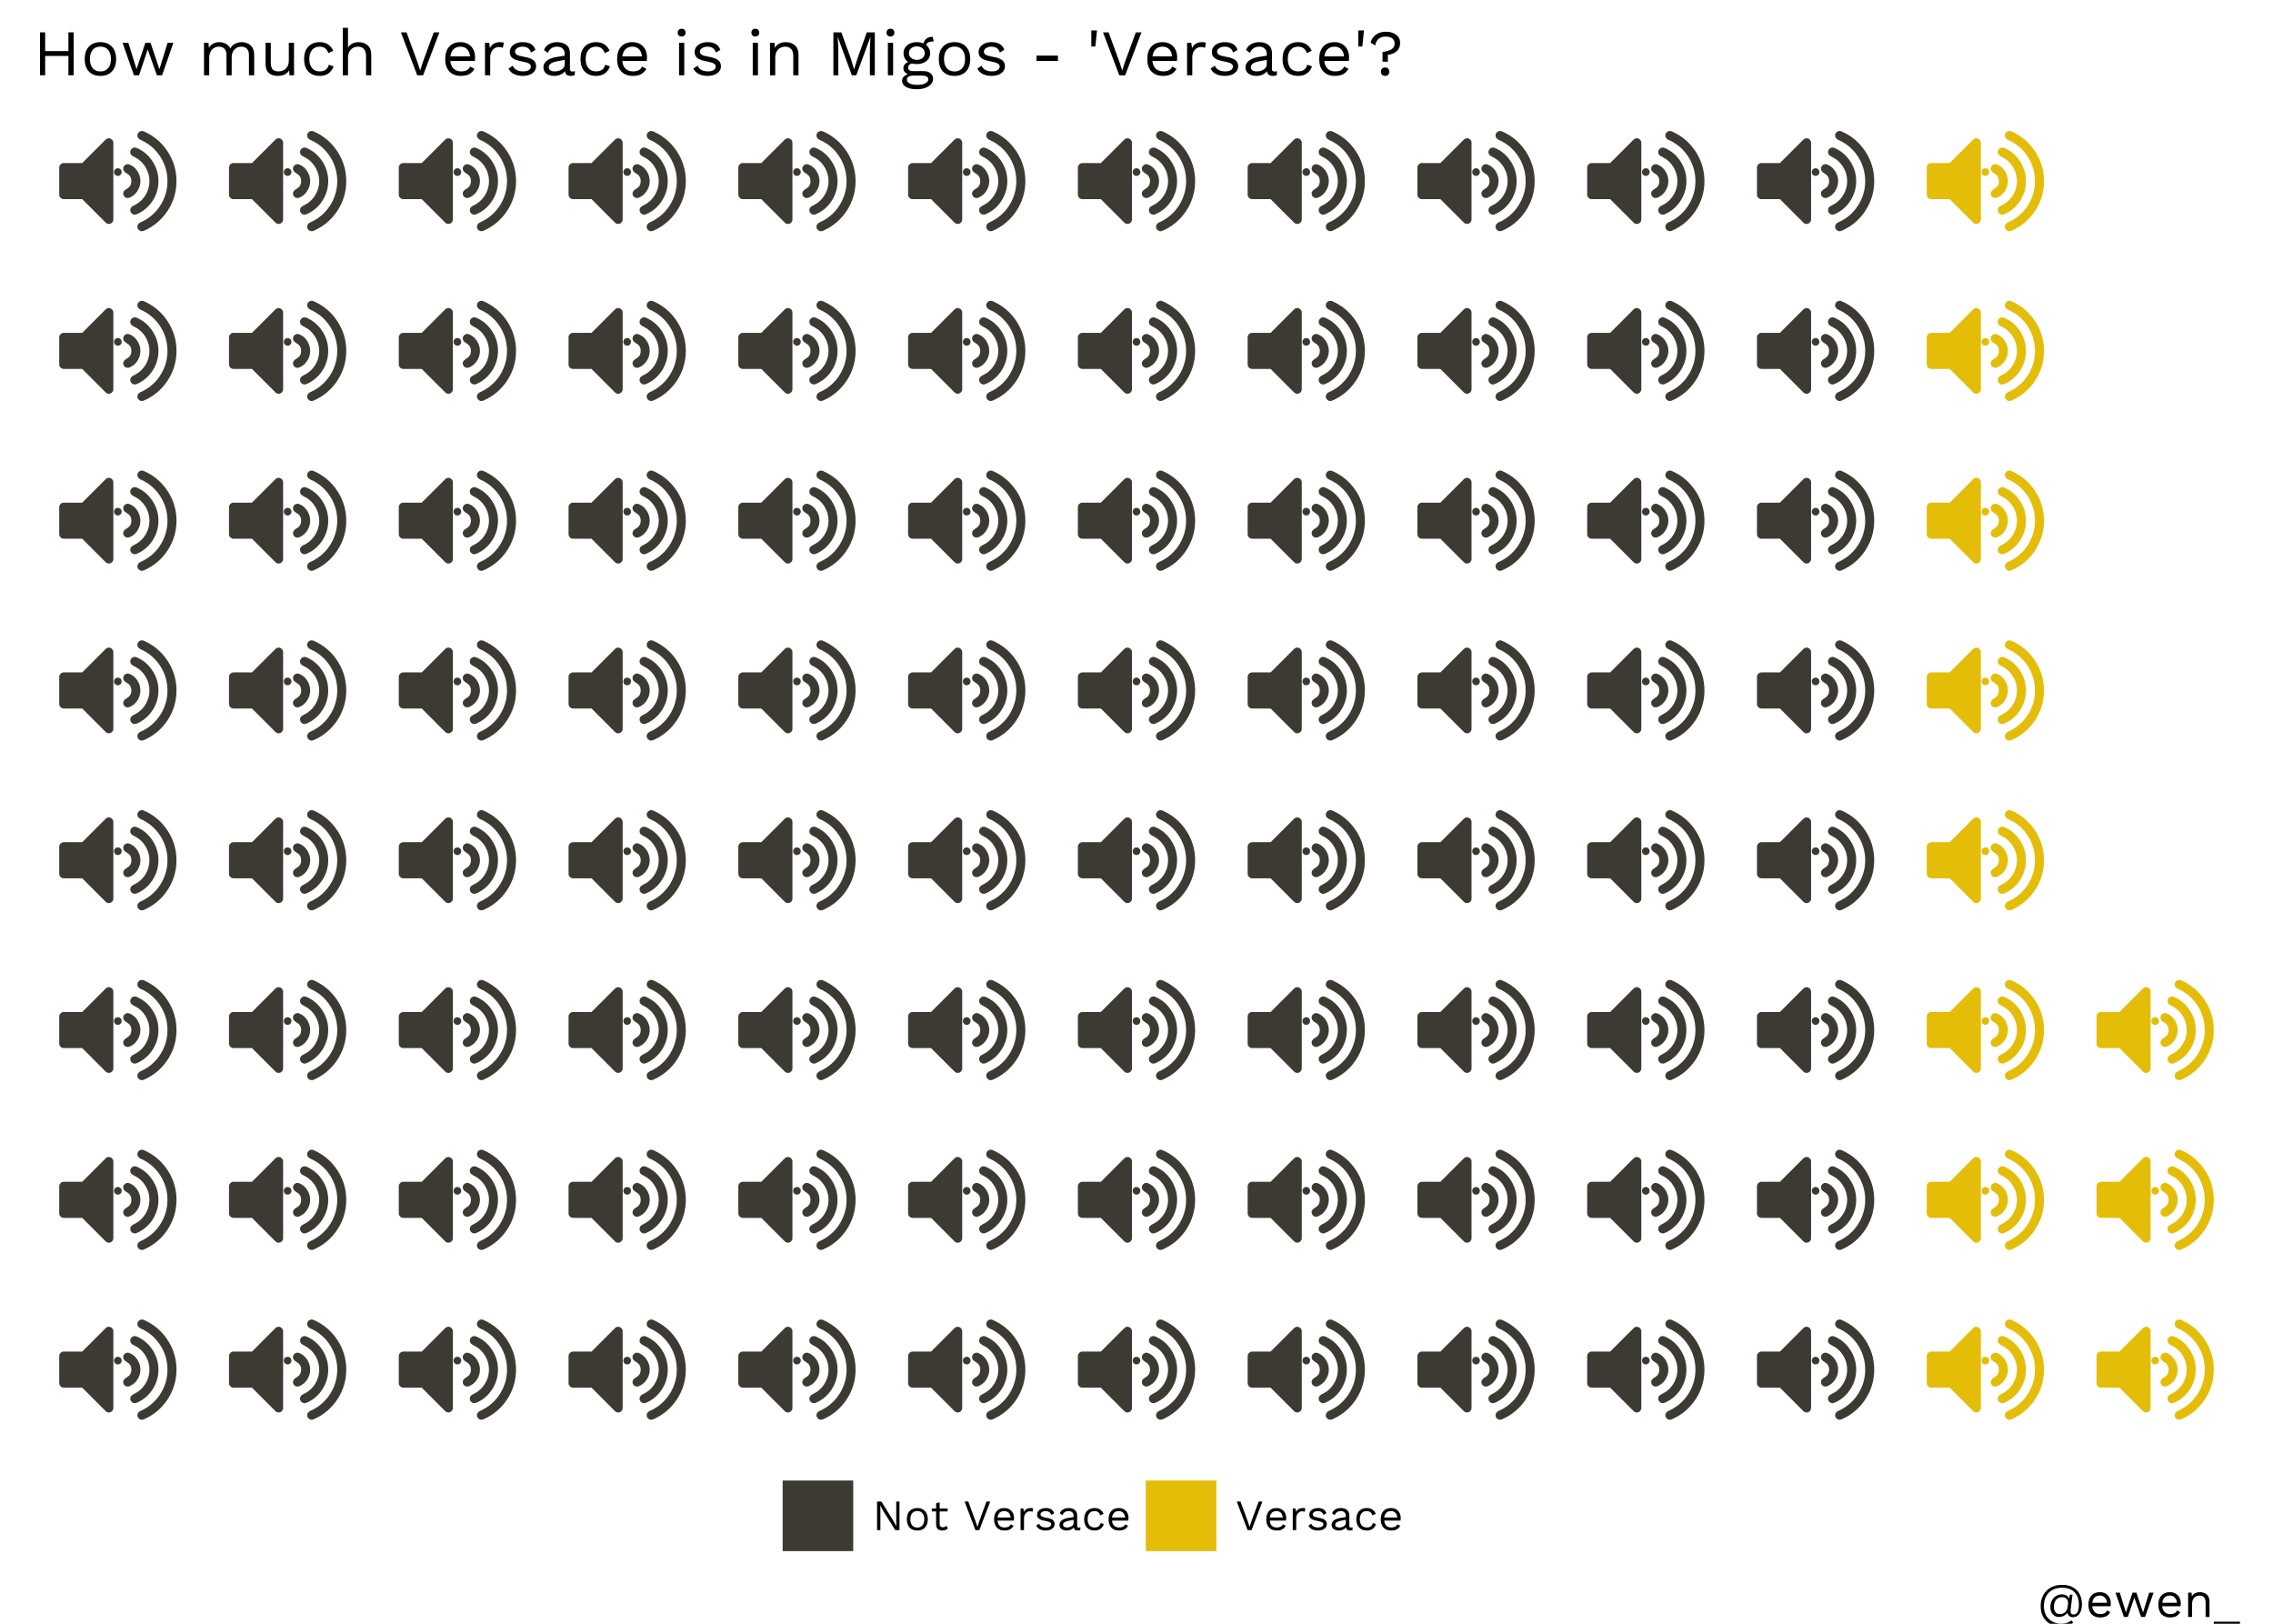 <?xml version="1.0" encoding="UTF-8"?>
<svg xmlns="http://www.w3.org/2000/svg" xmlns:xlink="http://www.w3.org/1999/xlink" width="504pt" height="360pt" viewBox="0 0 504 360" version="1.1">
<defs>
<g>
<symbol overflow="visible" id="glyph0-0">
<path style="stroke:none;" d="M 3.5 -1.75 L 10.5 -1.75 L 10.5 -22.25 L 3.5 -22.25 Z M 1.75 0 L 1.75 -24 L 12.25 -24 L 12.25 0 Z M 1.75 0 "/>
</symbol>
<symbol overflow="visible" id="glyph0-1">
<path style="stroke:none;" d="M 12 -18.5 L 12 -1.5 C 12 -1.227 11.898 -0.992 11.703 -0.797 C 11.504 -0.598 11.27 -0.5 11 -0.5 C 10.727 -0.5 10.492 -0.598 10.297 -0.797 L 5.094 -6 L 1 -6 C 0.727 -6 0.492 -6.098 0.297 -6.297 C 0.098 -6.492 0 -6.727 0 -7 L 0 -13 C 0 -13.27 0.098 -13.504 0.297 -13.703 C 0.492 -13.898 0.727 -14 1 -14 L 5.094 -14 L 10.297 -19.203 C 10.492 -19.398 10.727 -19.5 11 -19.5 C 11.27 -19.5 11.504 -19.398 11.703 -19.203 C 11.898 -19.004 12 -18.77 12 -18.5 Z M 17.328 -12.219 C 17.773 -11.531 18 -10.789 18 -10 C 18 -9.207 17.773 -8.469 17.328 -7.781 C 16.891 -7.102 16.305 -6.617 15.578 -6.328 C 15.473 -6.273 15.344 -6.25 15.188 -6.25 C 14.914 -6.25 14.68 -6.344 14.484 -6.531 C 14.285 -6.727 14.188 -6.969 14.188 -7.25 C 14.188 -7.469 14.25 -7.648 14.375 -7.797 C 14.5 -7.953 14.648 -8.082 14.828 -8.188 C 15.004 -8.301 15.18 -8.422 15.359 -8.547 C 15.535 -8.68 15.688 -8.867 15.812 -9.109 C 15.938 -9.359 16 -9.656 16 -10 C 16 -10.344 15.938 -10.633 15.812 -10.875 C 15.688 -11.125 15.535 -11.312 15.359 -11.438 C 15.18 -11.57 15.004 -11.691 14.828 -11.797 C 14.648 -11.91 14.5 -12.039 14.375 -12.188 C 14.25 -12.344 14.188 -12.531 14.188 -12.75 C 14.188 -13.031 14.285 -13.266 14.484 -13.453 C 14.68 -13.648 14.914 -13.75 15.188 -13.75 C 15.344 -13.75 15.473 -13.723 15.578 -13.672 C 16.305 -13.391 16.891 -12.906 17.328 -12.219 Z M 20.672 -14.406 C 21.555 -13.062 22 -11.594 22 -10 C 22 -8.406 21.555 -6.93 20.672 -5.578 C 19.785 -4.234 18.613 -3.254 17.156 -2.641 C 17.02 -2.586 16.891 -2.562 16.766 -2.562 C 16.484 -2.562 16.242 -2.66 16.047 -2.859 C 15.848 -3.055 15.75 -3.289 15.75 -3.562 C 15.75 -3.969 15.953 -4.273 16.359 -4.484 C 16.941 -4.785 17.336 -5.016 17.547 -5.172 C 18.316 -5.734 18.914 -6.438 19.344 -7.281 C 19.781 -8.133 20 -9.039 20 -10 C 20 -10.957 19.781 -11.859 19.344 -12.703 C 18.914 -13.555 18.316 -14.266 17.547 -14.828 C 17.336 -14.984 16.941 -15.211 16.359 -15.516 C 15.953 -15.723 15.75 -16.031 15.75 -16.438 C 15.75 -16.707 15.848 -16.941 16.047 -17.141 C 16.242 -17.336 16.477 -17.438 16.75 -17.438 C 16.883 -17.438 17.02 -17.41 17.156 -17.359 C 18.613 -16.742 19.785 -15.758 20.672 -14.406 Z M 24.016 -16.594 C 25.336 -14.594 26 -12.395 26 -10 C 26 -7.602 25.336 -5.398 24.016 -3.391 C 22.691 -1.391 20.93 0.082 18.734 1.031 C 18.598 1.082 18.461 1.109 18.328 1.109 C 18.055 1.109 17.82 1.008 17.625 0.812 C 17.426 0.613 17.328 0.379 17.328 0.109 C 17.328 -0.266 17.531 -0.57 17.938 -0.812 C 18.008 -0.852 18.125 -0.906 18.281 -0.969 C 18.445 -1.039 18.566 -1.098 18.641 -1.141 C 19.117 -1.398 19.547 -1.664 19.922 -1.938 C 21.203 -2.883 22.203 -4.066 22.922 -5.484 C 23.641 -6.898 24 -8.406 24 -10 C 24 -11.594 23.641 -13.098 22.922 -14.516 C 22.203 -15.93 21.203 -17.113 19.922 -18.062 C 19.547 -18.332 19.117 -18.598 18.641 -18.859 C 18.566 -18.898 18.445 -18.953 18.281 -19.016 C 18.125 -19.086 18.008 -19.145 17.938 -19.188 C 17.531 -19.426 17.328 -19.734 17.328 -20.109 C 17.328 -20.379 17.426 -20.613 17.625 -20.812 C 17.82 -21.008 18.055 -21.109 18.328 -21.109 C 18.461 -21.109 18.598 -21.082 18.734 -21.031 C 20.93 -20.082 22.691 -18.602 24.016 -16.594 Z M 24.016 -16.594 "/>
</symbol>
<symbol overflow="visible" id="glyph1-0">
<path style="stroke:none;" d="M 0.484 -6.328 L 4.312 -6.328 L 4.312 0 L 0.484 0 Z M 3.547 -0.766 L 3.547 -5.562 L 1.25 -5.562 L 1.25 -0.766 Z M 3.547 -0.766 "/>
</symbol>
<symbol overflow="visible" id="glyph1-1">
<path style="stroke:none;" d="M 6 0 L 5.062 0 L 2.406 -4.234 L 1.734 -5.484 L 1.766 -4.469 L 1.766 0 L 1.031 0 L 1.031 -6.328 L 1.984 -6.328 L 4.625 -2.109 L 5.312 -0.844 L 5.281 -1.859 L 5.281 -6.328 L 6 -6.328 Z M 6 0 "/>
</symbol>
<symbol overflow="visible" id="glyph1-2">
<path style="stroke:none;" d="M 2.922 -4.891 C 3.641 -4.891 4.203 -4.664 4.609 -4.219 C 5.023 -3.781 5.234 -3.172 5.234 -2.391 C 5.234 -1.617 5.023 -1.008 4.609 -0.562 C 4.203 -0.125 3.641 0.094 2.922 0.094 C 2.191 0.094 1.617 -0.125 1.203 -0.562 C 0.797 -1.008 0.594 -1.617 0.594 -2.391 C 0.594 -3.172 0.797 -3.781 1.203 -4.219 C 1.617 -4.664 2.191 -4.891 2.922 -4.891 Z M 2.922 -4.234 C 2.43 -4.234 2.047 -4.066 1.766 -3.734 C 1.492 -3.41 1.359 -2.961 1.359 -2.391 C 1.359 -1.828 1.492 -1.379 1.766 -1.047 C 2.047 -0.723 2.43 -0.562 2.922 -0.562 C 3.398 -0.562 3.773 -0.723 4.047 -1.047 C 4.328 -1.379 4.469 -1.828 4.469 -2.391 C 4.469 -2.961 4.328 -3.41 4.047 -3.734 C 3.773 -4.066 3.398 -4.234 2.922 -4.234 Z M 2.922 -4.234 "/>
</symbol>
<symbol overflow="visible" id="glyph1-3">
<path style="stroke:none;" d="M 3.828 -0.328 C 3.504 -0.047 3.094 0.094 2.594 0.094 C 2.195 0.094 1.875 -0.008 1.625 -0.219 C 1.383 -0.426 1.258 -0.75 1.25 -1.188 L 1.25 -4.141 L 0.297 -4.141 L 0.297 -4.797 L 1.25 -4.797 L 1.25 -5.953 L 2.031 -6.156 L 2.031 -4.797 L 3.797 -4.797 L 3.797 -4.141 L 2.031 -4.141 L 2.031 -1.328 C 2.031 -1.098 2.094 -0.922 2.219 -0.797 C 2.352 -0.68 2.531 -0.625 2.75 -0.625 C 3.051 -0.625 3.32 -0.742 3.562 -0.984 Z M 3.828 -0.328 "/>
</symbol>
<symbol overflow="visible" id="glyph1-4">
<path style="stroke:none;" d=""/>
</symbol>
<symbol overflow="visible" id="glyph1-5">
<path style="stroke:none;" d="M 3.547 0 L 2.672 0 L 0.266 -6.328 L 1.094 -6.328 L 2.703 -1.953 L 3.109 -0.703 L 3.516 -1.953 L 5.125 -6.328 L 5.953 -6.328 Z M 3.547 0 "/>
</symbol>
<symbol overflow="visible" id="glyph1-6">
<path style="stroke:none;" d="M 5.016 -2.641 C 5.016 -2.461 5 -2.285 4.969 -2.109 L 1.359 -2.109 C 1.398 -1.617 1.555 -1.238 1.828 -0.969 C 2.109 -0.707 2.473 -0.578 2.922 -0.578 C 3.266 -0.578 3.551 -0.633 3.781 -0.75 C 4.02 -0.875 4.18 -1.051 4.266 -1.281 L 4.906 -0.953 C 4.719 -0.609 4.461 -0.348 4.141 -0.172 C 3.828 0.004 3.422 0.094 2.922 0.094 C 2.191 0.094 1.617 -0.125 1.203 -0.562 C 0.797 -1.008 0.594 -1.617 0.594 -2.391 C 0.594 -3.172 0.789 -3.781 1.188 -4.219 C 1.582 -4.664 2.141 -4.891 2.859 -4.891 C 3.305 -4.891 3.691 -4.789 4.016 -4.594 C 4.348 -4.395 4.598 -4.125 4.766 -3.781 C 4.93 -3.445 5.016 -3.066 5.016 -2.641 Z M 2.859 -4.219 C 2.43 -4.219 2.086 -4.094 1.828 -3.844 C 1.578 -3.594 1.422 -3.242 1.359 -2.797 L 4.266 -2.797 C 4.211 -3.242 4.066 -3.594 3.828 -3.844 C 3.586 -4.094 3.266 -4.219 2.859 -4.219 Z M 2.859 -4.219 "/>
</symbol>
<symbol overflow="visible" id="glyph1-7">
<path style="stroke:none;" d="M 3.156 -4.891 C 3.383 -4.891 3.562 -4.859 3.688 -4.797 L 3.531 -4.047 C 3.375 -4.129 3.172 -4.172 2.922 -4.172 C 2.723 -4.172 2.523 -4.109 2.328 -3.984 C 2.129 -3.867 1.969 -3.691 1.844 -3.453 C 1.719 -3.211 1.656 -2.926 1.656 -2.594 L 1.656 0 L 0.891 0 L 0.891 -4.797 L 1.516 -4.797 L 1.625 -4.016 C 1.895 -4.598 2.406 -4.891 3.156 -4.891 Z M 3.156 -4.891 "/>
</symbol>
<symbol overflow="visible" id="glyph1-8">
<path style="stroke:none;" d="M 2.516 0.094 C 2.055 0.094 1.641 0.004 1.266 -0.172 C 0.898 -0.359 0.629 -0.629 0.453 -0.984 L 1.078 -1.422 C 1.191 -1.141 1.379 -0.926 1.641 -0.781 C 1.91 -0.645 2.227 -0.578 2.594 -0.578 C 2.977 -0.578 3.27 -0.645 3.469 -0.781 C 3.664 -0.914 3.766 -1.082 3.766 -1.281 C 3.766 -1.469 3.672 -1.617 3.484 -1.734 C 3.297 -1.848 2.969 -1.945 2.5 -2.031 C 2.039 -2.113 1.676 -2.211 1.406 -2.328 C 1.133 -2.441 0.938 -2.586 0.812 -2.766 C 0.695 -2.953 0.641 -3.18 0.641 -3.453 C 0.641 -3.711 0.719 -3.953 0.875 -4.172 C 1.031 -4.391 1.25 -4.562 1.531 -4.688 C 1.82 -4.82 2.156 -4.891 2.531 -4.891 C 3.039 -4.891 3.453 -4.797 3.766 -4.609 C 4.078 -4.422 4.301 -4.129 4.438 -3.734 L 3.781 -3.359 C 3.676 -3.66 3.52 -3.879 3.312 -4.016 C 3.102 -4.148 2.844 -4.219 2.531 -4.219 C 2.219 -4.219 1.953 -4.145 1.734 -4 C 1.516 -3.863 1.406 -3.703 1.406 -3.516 C 1.406 -3.305 1.5 -3.145 1.688 -3.031 C 1.875 -2.914 2.211 -2.816 2.703 -2.734 C 3.367 -2.629 3.836 -2.469 4.109 -2.25 C 4.391 -2.031 4.531 -1.723 4.531 -1.328 C 4.531 -1.047 4.445 -0.797 4.281 -0.578 C 4.113 -0.367 3.879 -0.203 3.578 -0.078 C 3.273 0.035 2.922 0.094 2.516 0.094 Z M 2.516 0.094 "/>
</symbol>
<symbol overflow="visible" id="glyph1-9">
<path style="stroke:none;" d="M 4.828 -0.562 C 4.953 -0.562 5.078 -0.578 5.203 -0.609 L 5.156 0 C 4.977 0.062 4.785 0.094 4.578 0.094 C 4.336 0.094 4.145 0.039 4 -0.062 C 3.852 -0.176 3.758 -0.359 3.719 -0.609 C 3.57 -0.391 3.352 -0.219 3.062 -0.094 C 2.781 0.031 2.484 0.094 2.172 0.094 C 1.703 0.094 1.312 -0.016 1 -0.234 C 0.695 -0.453 0.547 -0.77 0.547 -1.188 C 0.547 -1.551 0.703 -1.863 1.016 -2.125 C 1.336 -2.395 1.805 -2.582 2.422 -2.688 L 3.688 -2.891 L 3.688 -3.172 C 3.688 -3.484 3.586 -3.734 3.391 -3.922 C 3.191 -4.117 2.922 -4.219 2.578 -4.219 C 2.254 -4.219 1.973 -4.141 1.734 -3.984 C 1.504 -3.836 1.328 -3.613 1.203 -3.312 L 0.641 -3.719 C 0.766 -4.082 1 -4.367 1.344 -4.578 C 1.695 -4.785 2.109 -4.891 2.578 -4.891 C 3.141 -4.891 3.594 -4.75 3.938 -4.469 C 4.289 -4.195 4.469 -3.797 4.469 -3.266 L 4.469 -0.906 C 4.469 -0.789 4.492 -0.703 4.547 -0.641 C 4.609 -0.586 4.703 -0.562 4.828 -0.562 Z M 2.219 -0.578 C 2.625 -0.578 2.969 -0.672 3.25 -0.859 C 3.539 -1.055 3.688 -1.305 3.688 -1.609 L 3.688 -2.281 L 2.625 -2.078 C 2.188 -1.992 1.863 -1.879 1.656 -1.734 C 1.445 -1.598 1.344 -1.414 1.344 -1.188 C 1.344 -0.988 1.414 -0.836 1.562 -0.734 C 1.719 -0.629 1.938 -0.578 2.219 -0.578 Z M 2.219 -0.578 "/>
</symbol>
<symbol overflow="visible" id="glyph1-10">
<path style="stroke:none;" d="M 2.922 -4.891 C 3.398 -4.891 3.801 -4.781 4.125 -4.562 C 4.457 -4.344 4.719 -4.023 4.906 -3.609 L 4.172 -3.266 C 3.961 -3.898 3.535 -4.219 2.891 -4.219 C 2.41 -4.219 2.035 -4.055 1.766 -3.734 C 1.492 -3.41 1.359 -2.961 1.359 -2.391 C 1.359 -1.828 1.492 -1.383 1.766 -1.062 C 2.035 -0.738 2.41 -0.578 2.891 -0.578 C 3.266 -0.578 3.566 -0.66 3.797 -0.828 C 4.023 -0.992 4.172 -1.238 4.234 -1.562 L 4.953 -1.312 C 4.785 -0.863 4.531 -0.516 4.188 -0.266 C 3.844 -0.023 3.422 0.094 2.922 0.094 C 2.191 0.094 1.617 -0.125 1.203 -0.562 C 0.797 -1.008 0.594 -1.617 0.594 -2.391 C 0.594 -3.172 0.797 -3.781 1.203 -4.219 C 1.617 -4.664 2.191 -4.891 2.922 -4.891 Z M 2.922 -4.891 "/>
</symbol>
<symbol overflow="visible" id="glyph2-0">
<path style="stroke:none;" d="M 0.719 -9.516 L 6.484 -9.516 L 6.484 0 L 0.719 0 Z M 5.328 -1.156 L 5.328 -8.359 L 1.875 -8.359 L 1.875 -1.156 Z M 5.328 -1.156 "/>
</symbol>
<symbol overflow="visible" id="glyph2-1">
<path style="stroke:none;" d="M 9.016 -9.516 L 9.016 0 L 7.859 0 L 7.859 -4.281 L 2.703 -4.281 L 2.703 0 L 1.562 0 L 1.562 -9.516 L 2.703 -9.516 L 2.703 -5.359 L 7.859 -5.359 L 7.859 -9.516 Z M 9.016 -9.516 "/>
</symbol>
<symbol overflow="visible" id="glyph2-2">
<path style="stroke:none;" d="M 4.375 -7.344 C 5.457 -7.344 6.305 -7.008 6.922 -6.344 C 7.547 -5.688 7.859 -4.77 7.859 -3.594 C 7.859 -2.426 7.547 -1.508 6.922 -0.844 C 6.305 -0.188 5.457 0.141 4.375 0.141 C 3.289 0.141 2.438 -0.188 1.812 -0.844 C 1.195 -1.508 0.891 -2.426 0.891 -3.594 C 0.891 -4.77 1.195 -5.688 1.812 -6.344 C 2.438 -7.008 3.289 -7.344 4.375 -7.344 Z M 4.375 -6.359 C 3.645 -6.359 3.07 -6.113 2.656 -5.625 C 2.25 -5.133 2.047 -4.457 2.047 -3.594 C 2.047 -2.738 2.25 -2.066 2.656 -1.578 C 3.07 -1.086 3.645 -0.844 4.375 -0.844 C 5.102 -0.844 5.676 -1.086 6.094 -1.578 C 6.508 -2.066 6.719 -2.738 6.719 -3.594 C 6.719 -4.457 6.508 -5.133 6.094 -5.625 C 5.676 -6.113 5.102 -6.359 4.375 -6.359 Z M 4.375 -6.359 "/>
</symbol>
<symbol overflow="visible" id="glyph2-3">
<path style="stroke:none;" d="M 11.797 -7.203 L 9.297 0 L 8.141 0 L 6.109 -5.734 L 4.188 0 L 3.047 0 L 0.531 -7.203 L 1.812 -7.203 L 3.625 -1.344 L 5.594 -7.203 L 6.734 -7.203 L 8.703 -1.344 L 10.516 -7.203 Z M 11.797 -7.203 "/>
</symbol>
<symbol overflow="visible" id="glyph2-4">
<path style="stroke:none;" d=""/>
</symbol>
<symbol overflow="visible" id="glyph2-5">
<path style="stroke:none;" d="M 9.703 -7.344 C 10.191 -7.344 10.645 -7.242 11.062 -7.047 C 11.477 -6.848 11.816 -6.539 12.078 -6.125 C 12.336 -5.719 12.469 -5.211 12.469 -4.609 L 12.469 0 L 11.312 0 L 11.312 -4.5 C 11.312 -5.125 11.156 -5.586 10.844 -5.891 C 10.531 -6.191 10.117 -6.344 9.609 -6.344 C 9.223 -6.344 8.867 -6.25 8.547 -6.062 C 8.223 -5.875 7.961 -5.598 7.766 -5.234 C 7.578 -4.879 7.484 -4.453 7.484 -3.953 L 7.484 0 L 6.328 0 L 6.328 -4.5 C 6.328 -5.125 6.172 -5.586 5.859 -5.891 C 5.547 -6.191 5.133 -6.344 4.625 -6.344 C 4.281 -6.344 3.941 -6.254 3.609 -6.078 C 3.285 -5.898 3.02 -5.625 2.812 -5.25 C 2.602 -4.875 2.5 -4.406 2.5 -3.844 L 2.5 0 L 1.344 0 L 1.344 -7.203 L 2.344 -7.203 L 2.422 -6.078 C 2.672 -6.504 3 -6.82 3.406 -7.031 C 3.812 -7.238 4.25 -7.344 4.719 -7.344 C 5.25 -7.344 5.738 -7.223 6.188 -6.984 C 6.633 -6.742 6.973 -6.395 7.203 -5.938 C 7.41 -6.395 7.754 -6.742 8.234 -6.984 C 8.711 -7.223 9.203 -7.344 9.703 -7.344 Z M 9.703 -7.344 "/>
</symbol>
<symbol overflow="visible" id="glyph2-6">
<path style="stroke:none;" d="M 7.578 -7.203 L 7.578 0 L 6.562 0 L 6.5 -1.094 C 6.02 -0.27 5.16 0.141 3.922 0.141 C 3.141 0.141 2.5 -0.07 2 -0.5 C 1.508 -0.938 1.266 -1.602 1.266 -2.5 L 1.266 -7.203 L 2.422 -7.203 L 2.422 -2.797 C 2.422 -2.098 2.562 -1.598 2.844 -1.297 C 3.133 -1.004 3.562 -0.859 4.125 -0.859 C 4.781 -0.859 5.328 -1.062 5.766 -1.469 C 6.203 -1.875 6.422 -2.477 6.422 -3.281 L 6.422 -7.203 Z M 7.578 -7.203 "/>
</symbol>
<symbol overflow="visible" id="glyph2-7">
<path style="stroke:none;" d="M 4.375 -7.344 C 5.094 -7.344 5.695 -7.176 6.188 -6.844 C 6.688 -6.52 7.078 -6.051 7.359 -5.438 L 6.266 -4.906 C 5.961 -5.863 5.32 -6.344 4.344 -6.344 C 3.625 -6.344 3.062 -6.098 2.656 -5.609 C 2.25 -5.129 2.047 -4.457 2.047 -3.594 C 2.047 -2.738 2.25 -2.066 2.656 -1.578 C 3.062 -1.098 3.625 -0.859 4.344 -0.859 C 4.906 -0.859 5.352 -0.984 5.688 -1.234 C 6.031 -1.492 6.258 -1.863 6.375 -2.344 L 7.438 -1.969 C 7.188 -1.301 6.801 -0.781 6.281 -0.406 C 5.758 -0.039 5.125 0.141 4.375 0.141 C 3.289 0.141 2.438 -0.188 1.812 -0.844 C 1.195 -1.508 0.891 -2.426 0.891 -3.594 C 0.891 -4.77 1.195 -5.688 1.812 -6.344 C 2.438 -7.008 3.289 -7.344 4.375 -7.344 Z M 4.375 -7.344 "/>
</symbol>
<symbol overflow="visible" id="glyph2-8">
<path style="stroke:none;" d="M 4.844 -7.344 C 5.656 -7.344 6.328 -7.109 6.859 -6.641 C 7.391 -6.172 7.656 -5.492 7.656 -4.609 L 7.656 0 L 6.5 0 L 6.5 -4.203 C 6.5 -4.953 6.336 -5.492 6.016 -5.828 C 5.691 -6.172 5.258 -6.344 4.719 -6.344 C 4.344 -6.344 3.984 -6.254 3.641 -6.078 C 3.305 -5.898 3.031 -5.625 2.812 -5.25 C 2.602 -4.875 2.5 -4.395 2.5 -3.812 L 2.5 0 L 1.344 0 L 1.344 -10.516 L 2.5 -10.516 L 2.5 -6.125 C 2.738 -6.531 3.062 -6.832 3.469 -7.031 C 3.875 -7.238 4.332 -7.344 4.844 -7.344 Z M 4.844 -7.344 "/>
</symbol>
<symbol overflow="visible" id="glyph2-9">
<path style="stroke:none;" d="M 5.328 0 L 4.016 0 L 0.406 -9.516 L 1.641 -9.516 L 4.062 -2.938 L 4.672 -1.047 L 5.266 -2.922 L 7.688 -9.516 L 8.938 -9.516 Z M 5.328 0 "/>
</symbol>
<symbol overflow="visible" id="glyph2-10">
<path style="stroke:none;" d="M 7.516 -3.969 C 7.516 -3.707 7.5 -3.441 7.469 -3.172 L 2.031 -3.172 C 2.094 -2.441 2.332 -1.875 2.75 -1.469 C 3.176 -1.062 3.719 -0.859 4.375 -0.859 C 4.906 -0.859 5.344 -0.945 5.688 -1.125 C 6.039 -1.312 6.281 -1.582 6.406 -1.938 L 7.375 -1.422 C 7.082 -0.91 6.695 -0.52 6.219 -0.25 C 5.738 0.008 5.125 0.141 4.375 0.141 C 3.289 0.141 2.438 -0.188 1.812 -0.844 C 1.195 -1.508 0.891 -2.426 0.891 -3.594 C 0.891 -4.77 1.188 -5.688 1.781 -6.344 C 2.375 -7.008 3.211 -7.344 4.297 -7.344 C 4.961 -7.344 5.539 -7.191 6.031 -6.891 C 6.52 -6.598 6.891 -6.195 7.141 -5.688 C 7.391 -5.176 7.516 -4.602 7.516 -3.969 Z M 4.297 -6.344 C 3.66 -6.344 3.145 -6.156 2.75 -5.781 C 2.363 -5.406 2.129 -4.875 2.047 -4.188 L 6.406 -4.188 C 6.332 -4.863 6.113 -5.391 5.75 -5.766 C 5.383 -6.148 4.898 -6.344 4.297 -6.344 Z M 4.297 -6.344 "/>
</symbol>
<symbol overflow="visible" id="glyph2-11">
<path style="stroke:none;" d="M 4.734 -7.344 C 5.086 -7.344 5.352 -7.297 5.531 -7.203 L 5.297 -6.078 C 5.066 -6.203 4.766 -6.266 4.391 -6.266 C 4.086 -6.266 3.785 -6.176 3.484 -6 C 3.191 -5.82 2.953 -5.551 2.766 -5.188 C 2.586 -4.832 2.5 -4.398 2.5 -3.891 L 2.5 0 L 1.344 0 L 1.344 -7.203 L 2.281 -7.203 L 2.438 -6.016 C 2.844 -6.898 3.609 -7.344 4.734 -7.344 Z M 4.734 -7.344 "/>
</symbol>
<symbol overflow="visible" id="glyph2-12">
<path style="stroke:none;" d="M 3.781 0.141 C 3.094 0.141 2.469 0.004 1.906 -0.266 C 1.352 -0.535 0.945 -0.941 0.688 -1.484 L 1.625 -2.125 C 1.789 -1.707 2.07 -1.391 2.469 -1.172 C 2.875 -0.961 3.352 -0.859 3.906 -0.859 C 4.469 -0.859 4.895 -0.957 5.188 -1.156 C 5.488 -1.363 5.641 -1.625 5.641 -1.938 C 5.641 -2.207 5.5 -2.426 5.219 -2.594 C 4.945 -2.77 4.461 -2.922 3.766 -3.047 C 3.066 -3.172 2.516 -3.32 2.109 -3.5 C 1.711 -3.676 1.422 -3.898 1.234 -4.172 C 1.055 -4.441 0.969 -4.781 0.969 -5.188 C 0.969 -5.582 1.082 -5.941 1.312 -6.266 C 1.539 -6.586 1.867 -6.848 2.297 -7.047 C 2.734 -7.242 3.234 -7.344 3.797 -7.344 C 4.566 -7.344 5.188 -7.203 5.656 -6.922 C 6.125 -6.641 6.457 -6.207 6.656 -5.625 L 5.672 -5.047 C 5.523 -5.504 5.297 -5.832 4.984 -6.031 C 4.672 -6.238 4.273 -6.344 3.797 -6.344 C 3.328 -6.344 2.93 -6.234 2.609 -6.016 C 2.285 -5.805 2.125 -5.562 2.125 -5.281 C 2.125 -4.969 2.266 -4.723 2.547 -4.547 C 2.828 -4.379 3.332 -4.234 4.062 -4.109 C 5.062 -3.941 5.766 -3.691 6.172 -3.359 C 6.586 -3.035 6.797 -2.578 6.797 -1.984 C 6.797 -1.578 6.672 -1.211 6.422 -0.891 C 6.18 -0.566 5.832 -0.312 5.375 -0.125 C 4.926 0.051 4.395 0.141 3.781 0.141 Z M 3.781 0.141 "/>
</symbol>
<symbol overflow="visible" id="glyph2-13">
<path style="stroke:none;" d="M 7.25 -0.828 C 7.438 -0.828 7.629 -0.852 7.828 -0.906 L 7.75 0 C 7.477 0.094 7.191 0.141 6.891 0.141 C 6.516 0.141 6.219 0.062 6 -0.094 C 5.781 -0.258 5.645 -0.535 5.594 -0.922 C 5.375 -0.586 5.047 -0.328 4.609 -0.141 C 4.18 0.047 3.734 0.141 3.266 0.141 C 2.555 0.141 1.973 -0.02 1.516 -0.344 C 1.055 -0.676 0.828 -1.156 0.828 -1.781 C 0.828 -2.332 1.066 -2.805 1.547 -3.203 C 2.023 -3.598 2.719 -3.875 3.625 -4.031 L 5.547 -4.344 L 5.547 -4.75 C 5.547 -5.227 5.395 -5.613 5.094 -5.906 C 4.801 -6.195 4.391 -6.344 3.859 -6.344 C 3.379 -6.344 2.961 -6.223 2.609 -5.984 C 2.266 -5.754 1.992 -5.414 1.797 -4.969 L 0.953 -5.594 C 1.141 -6.125 1.492 -6.547 2.016 -6.859 C 2.547 -7.18 3.16 -7.344 3.859 -7.344 C 4.711 -7.344 5.398 -7.133 5.922 -6.719 C 6.441 -6.312 6.703 -5.703 6.703 -4.891 L 6.703 -1.359 C 6.703 -1.18 6.742 -1.047 6.828 -0.953 C 6.91 -0.867 7.051 -0.828 7.25 -0.828 Z M 3.328 -0.859 C 3.93 -0.859 4.453 -1.004 4.891 -1.297 C 5.328 -1.586 5.547 -1.961 5.547 -2.422 L 5.547 -3.422 L 3.938 -3.109 C 3.289 -2.992 2.805 -2.828 2.484 -2.609 C 2.172 -2.398 2.016 -2.125 2.016 -1.781 C 2.016 -1.488 2.129 -1.258 2.359 -1.094 C 2.586 -0.938 2.91 -0.859 3.328 -0.859 Z M 3.328 -0.859 "/>
</symbol>
<symbol overflow="visible" id="glyph2-14">
<path style="stroke:none;" d="M 1.922 -8.594 C 1.66 -8.594 1.445 -8.672 1.281 -8.828 C 1.125 -8.984 1.047 -9.191 1.047 -9.453 C 1.047 -9.711 1.125 -9.922 1.281 -10.078 C 1.445 -10.234 1.66 -10.312 1.922 -10.312 C 2.18 -10.312 2.391 -10.234 2.547 -10.078 C 2.703 -9.922 2.781 -9.711 2.781 -9.453 C 2.781 -9.191 2.703 -8.984 2.547 -8.828 C 2.391 -8.672 2.18 -8.594 1.922 -8.594 Z M 2.5 0 L 1.344 0 L 1.344 -7.203 L 2.5 -7.203 Z M 2.5 0 "/>
</symbol>
<symbol overflow="visible" id="glyph2-15">
<path style="stroke:none;" d="M 4.844 -7.344 C 5.656 -7.344 6.328 -7.109 6.859 -6.641 C 7.391 -6.172 7.656 -5.492 7.656 -4.609 L 7.656 0 L 6.5 0 L 6.5 -4.203 C 6.5 -4.953 6.336 -5.492 6.016 -5.828 C 5.691 -6.172 5.258 -6.344 4.719 -6.344 C 4.344 -6.344 3.984 -6.254 3.641 -6.078 C 3.305 -5.91 3.031 -5.641 2.812 -5.266 C 2.602 -4.891 2.5 -4.41 2.5 -3.828 L 2.5 0 L 1.344 0 L 1.344 -7.203 L 2.344 -7.203 L 2.422 -6.078 C 2.66 -6.516 2.988 -6.832 3.406 -7.031 C 3.832 -7.238 4.312 -7.344 4.844 -7.344 Z M 4.844 -7.344 "/>
</symbol>
<symbol overflow="visible" id="glyph2-16">
<path style="stroke:none;" d="M 10.75 0 L 9.656 0 L 9.656 -5.984 L 9.781 -8.484 L 9.766 -8.484 L 6.641 0 L 5.656 0 L 2.531 -8.484 L 2.516 -8.484 L 2.656 -5.984 L 2.656 0 L 1.562 0 L 1.562 -9.516 L 3.328 -9.516 L 5.422 -3.734 L 6.141 -1.359 L 6.172 -1.359 L 6.906 -3.719 L 8.969 -9.516 L 10.75 -9.516 Z M 10.75 0 "/>
</symbol>
<symbol overflow="visible" id="glyph2-17">
<path style="stroke:none;" d="M 5.359 -0.922 C 6.035 -0.922 6.566 -0.766 6.953 -0.453 C 7.336 -0.148 7.531 0.266 7.531 0.797 C 7.531 1.254 7.367 1.656 7.047 2 C 6.734 2.352 6.305 2.625 5.766 2.812 C 5.223 3 4.625 3.094 3.969 3.094 C 2.875 3.094 2.047 2.914 1.484 2.562 C 0.93 2.219 0.656 1.766 0.656 1.203 C 0.656 0.867 0.77 0.578 1 0.328 C 1.227 0.078 1.539 -0.098 1.938 -0.203 C 1.633 -0.348 1.395 -0.531 1.219 -0.75 C 1.039 -0.969 0.953 -1.227 0.953 -1.531 C 0.953 -1.883 1.047 -2.176 1.234 -2.406 C 1.43 -2.645 1.695 -2.82 2.031 -2.938 C 1.688 -3.145 1.426 -3.422 1.25 -3.766 C 1.07 -4.109 0.984 -4.488 0.984 -4.906 C 0.984 -5.383 1.109 -5.805 1.359 -6.172 C 1.609 -6.547 1.957 -6.832 2.406 -7.031 C 2.852 -7.238 3.363 -7.344 3.938 -7.344 C 4.469 -7.344 4.957 -7.25 5.406 -7.062 C 5.676 -8.039 6.352 -8.531 7.438 -8.531 L 7.688 -7.516 C 6.75 -7.516 6.18 -7.254 5.984 -6.734 C 6.266 -6.504 6.484 -6.234 6.641 -5.922 C 6.805 -5.617 6.891 -5.281 6.891 -4.906 C 6.891 -4.438 6.766 -4.016 6.516 -3.641 C 6.266 -3.273 5.91 -2.988 5.453 -2.781 C 5.004 -2.582 4.5 -2.484 3.938 -2.484 C 3.508 -2.484 3.141 -2.523 2.828 -2.609 C 2.535 -2.535 2.328 -2.426 2.203 -2.281 C 2.078 -2.145 2.016 -1.953 2.016 -1.703 C 2.016 -1.453 2.098 -1.258 2.266 -1.125 C 2.441 -0.988 2.676 -0.922 2.969 -0.922 Z M 3.938 -6.406 C 3.438 -6.406 3.016 -6.266 2.672 -5.984 C 2.336 -5.711 2.172 -5.352 2.172 -4.906 C 2.172 -4.469 2.336 -4.109 2.672 -3.828 C 3.016 -3.555 3.438 -3.422 3.938 -3.422 C 4.438 -3.422 4.852 -3.555 5.188 -3.828 C 5.52 -4.109 5.688 -4.469 5.688 -4.906 C 5.688 -5.352 5.52 -5.711 5.188 -5.984 C 4.852 -6.266 4.438 -6.406 3.938 -6.406 Z M 4.109 2.125 C 4.836 2.125 5.41 2.004 5.828 1.766 C 6.254 1.535 6.469 1.254 6.469 0.922 C 6.469 0.641 6.359 0.426 6.141 0.281 C 5.922 0.145 5.555 0.078 5.047 0.078 L 3.109 0.078 C 2.672 0.078 2.332 0.156 2.094 0.312 C 1.852 0.469 1.734 0.688 1.734 0.969 C 1.734 1.332 1.93 1.613 2.328 1.812 C 2.734 2.02 3.328 2.125 4.109 2.125 Z M 4.109 2.125 "/>
</symbol>
<symbol overflow="visible" id="glyph2-18">
<path style="stroke:none;" d="M 6.047 -3.172 L 1.297 -3.172 L 1.297 -4.359 L 6.047 -4.359 Z M 6.047 -3.172 "/>
</symbol>
<symbol overflow="visible" id="glyph2-19">
<path style="stroke:none;" d="M 2.078 -6.375 L 1.188 -6.375 L 1.188 -9.938 L 2.453 -9.938 Z M 2.078 -6.375 "/>
</symbol>
<symbol overflow="visible" id="glyph2-20">
<path style="stroke:none;" d="M 3.938 -9.656 C 4.863 -9.656 5.617 -9.43 6.203 -8.984 C 6.797 -8.547 7.094 -7.953 7.094 -7.203 C 7.094 -6.398 6.844 -5.773 6.344 -5.328 C 5.844 -4.891 5.188 -4.625 4.375 -4.531 L 4.375 -3 L 3.188 -3 L 3.188 -5.156 C 4.156 -5.301 4.844 -5.516 5.25 -5.797 C 5.664 -6.086 5.875 -6.508 5.875 -7.062 C 5.875 -7.531 5.703 -7.898 5.359 -8.172 C 5.016 -8.441 4.508 -8.578 3.844 -8.578 C 3.207 -8.578 2.691 -8.398 2.297 -8.047 C 1.898 -7.691 1.66 -7.211 1.578 -6.609 L 0.562 -7.203 C 0.727 -7.953 1.109 -8.547 1.703 -8.984 C 2.297 -9.43 3.039 -9.656 3.938 -9.656 Z M 3.766 -1.734 C 4.035 -1.734 4.258 -1.645 4.438 -1.469 C 4.613 -1.289 4.703 -1.066 4.703 -0.797 C 4.703 -0.516 4.613 -0.285 4.438 -0.109 C 4.258 0.055 4.035 0.141 3.766 0.141 C 3.484 0.141 3.254 0.055 3.078 -0.109 C 2.91 -0.285 2.828 -0.516 2.828 -0.797 C 2.828 -1.066 2.91 -1.289 3.078 -1.469 C 3.254 -1.645 3.484 -1.734 3.766 -1.734 Z M 3.766 -1.734 "/>
</symbol>
<symbol overflow="visible" id="glyph3-0">
<path style="stroke:none;" d="M 0.547 -7.125 L 4.859 -7.125 L 4.859 0 L 0.547 0 Z M 4 -0.859 L 4 -6.266 L 1.406 -6.266 L 1.406 -0.859 Z M 4 -0.859 "/>
</symbol>
<symbol overflow="visible" id="glyph3-1">
<path style="stroke:none;" d="M 5.469 -7.125 C 6.445 -7.125 7.266 -6.93 7.922 -6.547 C 8.586 -6.172 9.078 -5.656 9.391 -5 C 9.711 -4.352 9.875 -3.625 9.875 -2.812 C 9.875 -2.227 9.789 -1.719 9.625 -1.281 C 9.457 -0.852 9.223 -0.523 8.922 -0.297 C 8.629 -0.066 8.285 0.047 7.891 0.047 C 7.523 0.047 7.238 -0.047 7.031 -0.234 C 6.832 -0.422 6.703 -0.656 6.641 -0.938 C 6.441 -0.645 6.176 -0.414 5.844 -0.25 C 5.52 -0.082 5.148 0 4.734 0 C 4.391 0 4.078 -0.086 3.797 -0.266 C 3.516 -0.441 3.289 -0.691 3.125 -1.016 C 2.957 -1.348 2.875 -1.738 2.875 -2.188 C 2.875 -2.77 2.992 -3.273 3.234 -3.703 C 3.473 -4.129 3.781 -4.453 4.156 -4.672 C 4.539 -4.898 4.945 -5.016 5.375 -5.016 C 6.207 -5.016 6.75 -4.703 7 -4.078 L 7.219 -4.953 L 7.781 -4.953 L 7.359 -1.594 C 7.348 -1.539 7.344 -1.457 7.344 -1.344 C 7.344 -0.812 7.566 -0.547 8.016 -0.547 C 8.41 -0.547 8.707 -0.734 8.906 -1.109 C 9.102 -1.492 9.203 -2.062 9.203 -2.812 C 9.203 -3.531 9.062 -4.164 8.781 -4.719 C 8.508 -5.27 8.094 -5.703 7.531 -6.016 C 6.969 -6.328 6.281 -6.484 5.469 -6.484 C 4.645 -6.484 3.926 -6.316 3.312 -5.984 C 2.707 -5.648 2.242 -5.176 1.922 -4.562 C 1.598 -3.957 1.438 -3.238 1.438 -2.406 C 1.438 -1.625 1.598 -0.938 1.922 -0.344 C 2.254 0.238 2.707 0.688 3.281 1 C 3.852 1.312 4.5 1.469 5.219 1.469 C 5.781 1.469 6.234 1.406 6.578 1.281 C 6.922 1.156 7.25 0.984 7.562 0.766 L 7.938 1.266 C 7.551 1.535 7.16 1.742 6.766 1.891 C 6.367 2.035 5.852 2.109 5.219 2.109 C 4.32 2.109 3.531 1.922 2.844 1.547 C 2.164 1.172 1.641 0.645 1.266 -0.031 C 0.898 -0.719 0.719 -1.508 0.719 -2.406 C 0.719 -3.332 0.91 -4.148 1.297 -4.859 C 1.691 -5.578 2.25 -6.133 2.969 -6.531 C 3.688 -6.926 4.52 -7.125 5.469 -7.125 Z M 5.469 -4.391 C 4.906 -4.391 4.461 -4.195 4.141 -3.812 C 3.816 -3.426 3.656 -2.898 3.656 -2.234 C 3.656 -1.734 3.77 -1.344 4 -1.062 C 4.227 -0.781 4.555 -0.641 4.984 -0.641 C 5.422 -0.641 5.801 -0.773 6.125 -1.047 C 6.445 -1.328 6.641 -1.719 6.703 -2.219 L 6.766 -2.75 C 6.785 -2.895 6.797 -3.004 6.797 -3.078 C 6.797 -3.484 6.688 -3.801 6.469 -4.031 C 6.258 -4.27 5.926 -4.391 5.469 -4.391 Z M 5.469 -4.391 "/>
</symbol>
<symbol overflow="visible" id="glyph3-2">
<path style="stroke:none;" d="M 5.641 -2.984 C 5.641 -2.773 5.625 -2.57 5.594 -2.375 L 1.516 -2.375 C 1.566 -1.832 1.75 -1.406 2.062 -1.094 C 2.375 -0.789 2.781 -0.641 3.281 -0.641 C 3.676 -0.641 4.004 -0.707 4.266 -0.844 C 4.535 -0.988 4.711 -1.191 4.797 -1.453 L 5.531 -1.062 C 5.312 -0.688 5.02 -0.395 4.656 -0.188 C 4.301 0.008 3.844 0.109 3.281 0.109 C 2.469 0.109 1.828 -0.133 1.359 -0.625 C 0.898 -1.125 0.672 -1.816 0.672 -2.703 C 0.672 -3.578 0.891 -4.258 1.328 -4.75 C 1.773 -5.25 2.406 -5.5 3.219 -5.5 C 3.719 -5.5 4.148 -5.391 4.516 -5.172 C 4.891 -4.953 5.172 -4.648 5.359 -4.266 C 5.547 -3.879 5.641 -3.453 5.641 -2.984 Z M 3.219 -4.75 C 2.738 -4.75 2.352 -4.609 2.062 -4.328 C 1.77 -4.047 1.594 -3.648 1.531 -3.141 L 4.797 -3.141 C 4.742 -3.641 4.578 -4.031 4.297 -4.312 C 4.023 -4.602 3.664 -4.75 3.219 -4.75 Z M 3.219 -4.75 "/>
</symbol>
<symbol overflow="visible" id="glyph3-3">
<path style="stroke:none;" d="M 8.844 -5.391 L 6.969 0 L 6.094 0 L 4.578 -4.297 L 3.141 0 L 2.281 0 L 0.406 -5.391 L 1.359 -5.391 L 2.719 -1 L 4.188 -5.391 L 5.047 -5.391 L 6.516 -1 L 7.875 -5.391 Z M 8.844 -5.391 "/>
</symbol>
<symbol overflow="visible" id="glyph3-4">
<path style="stroke:none;" d="M 3.625 -5.5 C 4.238 -5.5 4.742 -5.32 5.141 -4.969 C 5.535 -4.625 5.734 -4.117 5.734 -3.453 L 5.734 0 L 4.875 0 L 4.875 -3.156 C 4.875 -3.719 4.75 -4.125 4.5 -4.375 C 4.258 -4.625 3.941 -4.75 3.547 -4.75 C 3.254 -4.75 2.984 -4.688 2.734 -4.562 C 2.484 -4.438 2.273 -4.227 2.109 -3.938 C 1.953 -3.656 1.875 -3.301 1.875 -2.875 L 1.875 0 L 1 0 L 1 -5.391 L 1.766 -5.391 L 1.812 -4.562 C 1.988 -4.883 2.234 -5.117 2.547 -5.266 C 2.867 -5.422 3.227 -5.5 3.625 -5.5 Z M 3.625 -5.5 "/>
</symbol>
<symbol overflow="visible" id="glyph3-5">
<path style="stroke:none;" d="M 5.812 1.859 L 0 1.859 L 0 1.047 L 5.812 1.047 Z M 5.812 1.859 "/>
</symbol>
</g>
</defs>
<g id="surface1">
<rect x="0" y="0" width="504" height="360" style="fill:rgb(100%,100%,100%);fill-opacity:1;stroke:none;"/>
<path style="fill-rule:nonzero;fill:rgb(23.529%,22.745%,19.608%);fill-opacity:1;stroke-width:0.709;stroke-linecap:round;stroke-linejoin:round;stroke:rgb(23.529%,22.745%,19.608%);stroke-opacity:1;stroke-miterlimit:10;" d="M 26.633 301.66 C 26.633 302.328 25.633 302.328 25.633 301.66 C 25.633 300.996 26.633 300.996 26.633 301.66 "/>
<path style="fill-rule:nonzero;fill:rgb(23.529%,22.745%,19.608%);fill-opacity:1;stroke-width:0.709;stroke-linecap:round;stroke-linejoin:round;stroke:rgb(23.529%,22.745%,19.608%);stroke-opacity:1;stroke-miterlimit:10;" d="M 26.633 264.016 C 26.633 264.684 25.633 264.684 25.633 264.016 C 25.633 263.352 26.633 263.352 26.633 264.016 "/>
<path style="fill-rule:nonzero;fill:rgb(23.529%,22.745%,19.608%);fill-opacity:1;stroke-width:0.709;stroke-linecap:round;stroke-linejoin:round;stroke:rgb(23.529%,22.745%,19.608%);stroke-opacity:1;stroke-miterlimit:10;" d="M 26.633 226.371 C 26.633 227.039 25.633 227.039 25.633 226.371 C 25.633 225.707 26.633 225.707 26.633 226.371 "/>
<path style="fill-rule:nonzero;fill:rgb(23.529%,22.745%,19.608%);fill-opacity:1;stroke-width:0.709;stroke-linecap:round;stroke-linejoin:round;stroke:rgb(23.529%,22.745%,19.608%);stroke-opacity:1;stroke-miterlimit:10;" d="M 26.633 188.727 C 26.633 189.395 25.633 189.395 25.633 188.727 C 25.633 188.062 26.633 188.062 26.633 188.727 "/>
<path style="fill-rule:nonzero;fill:rgb(23.529%,22.745%,19.608%);fill-opacity:1;stroke-width:0.709;stroke-linecap:round;stroke-linejoin:round;stroke:rgb(23.529%,22.745%,19.608%);stroke-opacity:1;stroke-miterlimit:10;" d="M 26.633 151.082 C 26.633 151.75 25.633 151.75 25.633 151.082 C 25.633 150.418 26.633 150.418 26.633 151.082 "/>
<path style="fill-rule:nonzero;fill:rgb(23.529%,22.745%,19.608%);fill-opacity:1;stroke-width:0.709;stroke-linecap:round;stroke-linejoin:round;stroke:rgb(23.529%,22.745%,19.608%);stroke-opacity:1;stroke-miterlimit:10;" d="M 26.633 113.441 C 26.633 114.105 25.633 114.105 25.633 113.441 C 25.633 112.773 26.633 112.773 26.633 113.441 "/>
<path style="fill-rule:nonzero;fill:rgb(23.529%,22.745%,19.608%);fill-opacity:1;stroke-width:0.709;stroke-linecap:round;stroke-linejoin:round;stroke:rgb(23.529%,22.745%,19.608%);stroke-opacity:1;stroke-miterlimit:10;" d="M 26.633 75.797 C 26.633 76.461 25.633 76.461 25.633 75.797 C 25.633 75.129 26.633 75.129 26.633 75.797 "/>
<path style="fill-rule:nonzero;fill:rgb(23.529%,22.745%,19.608%);fill-opacity:1;stroke-width:0.709;stroke-linecap:round;stroke-linejoin:round;stroke:rgb(23.529%,22.745%,19.608%);stroke-opacity:1;stroke-miterlimit:10;" d="M 26.633 38.152 C 26.633 38.816 25.633 38.816 25.633 38.152 C 25.633 37.484 26.633 37.484 26.633 38.152 "/>
<path style="fill-rule:nonzero;fill:rgb(23.529%,22.745%,19.608%);fill-opacity:1;stroke-width:0.709;stroke-linecap:round;stroke-linejoin:round;stroke:rgb(23.529%,22.745%,19.608%);stroke-opacity:1;stroke-miterlimit:10;" d="M 64.277 301.66 C 64.277 302.328 63.277 302.328 63.277 301.66 C 63.277 300.996 64.277 300.996 64.277 301.66 "/>
<path style="fill-rule:nonzero;fill:rgb(23.529%,22.745%,19.608%);fill-opacity:1;stroke-width:0.709;stroke-linecap:round;stroke-linejoin:round;stroke:rgb(23.529%,22.745%,19.608%);stroke-opacity:1;stroke-miterlimit:10;" d="M 64.277 264.016 C 64.277 264.684 63.277 264.684 63.277 264.016 C 63.277 263.352 64.277 263.352 64.277 264.016 "/>
<path style="fill-rule:nonzero;fill:rgb(23.529%,22.745%,19.608%);fill-opacity:1;stroke-width:0.709;stroke-linecap:round;stroke-linejoin:round;stroke:rgb(23.529%,22.745%,19.608%);stroke-opacity:1;stroke-miterlimit:10;" d="M 64.277 226.371 C 64.277 227.039 63.277 227.039 63.277 226.371 C 63.277 225.707 64.277 225.707 64.277 226.371 "/>
<path style="fill-rule:nonzero;fill:rgb(23.529%,22.745%,19.608%);fill-opacity:1;stroke-width:0.709;stroke-linecap:round;stroke-linejoin:round;stroke:rgb(23.529%,22.745%,19.608%);stroke-opacity:1;stroke-miterlimit:10;" d="M 64.277 188.727 C 64.277 189.395 63.277 189.395 63.277 188.727 C 63.277 188.062 64.277 188.062 64.277 188.727 "/>
<path style="fill-rule:nonzero;fill:rgb(23.529%,22.745%,19.608%);fill-opacity:1;stroke-width:0.709;stroke-linecap:round;stroke-linejoin:round;stroke:rgb(23.529%,22.745%,19.608%);stroke-opacity:1;stroke-miterlimit:10;" d="M 64.277 151.082 C 64.277 151.75 63.277 151.75 63.277 151.082 C 63.277 150.418 64.277 150.418 64.277 151.082 "/>
<path style="fill-rule:nonzero;fill:rgb(23.529%,22.745%,19.608%);fill-opacity:1;stroke-width:0.709;stroke-linecap:round;stroke-linejoin:round;stroke:rgb(23.529%,22.745%,19.608%);stroke-opacity:1;stroke-miterlimit:10;" d="M 64.277 113.441 C 64.277 114.105 63.277 114.105 63.277 113.441 C 63.277 112.773 64.277 112.773 64.277 113.441 "/>
<path style="fill-rule:nonzero;fill:rgb(23.529%,22.745%,19.608%);fill-opacity:1;stroke-width:0.709;stroke-linecap:round;stroke-linejoin:round;stroke:rgb(23.529%,22.745%,19.608%);stroke-opacity:1;stroke-miterlimit:10;" d="M 64.277 75.797 C 64.277 76.461 63.277 76.461 63.277 75.797 C 63.277 75.129 64.277 75.129 64.277 75.797 "/>
<path style="fill-rule:nonzero;fill:rgb(23.529%,22.745%,19.608%);fill-opacity:1;stroke-width:0.709;stroke-linecap:round;stroke-linejoin:round;stroke:rgb(23.529%,22.745%,19.608%);stroke-opacity:1;stroke-miterlimit:10;" d="M 64.277 38.152 C 64.277 38.816 63.277 38.816 63.277 38.152 C 63.277 37.484 64.277 37.484 64.277 38.152 "/>
<path style="fill-rule:nonzero;fill:rgb(23.529%,22.745%,19.608%);fill-opacity:1;stroke-width:0.709;stroke-linecap:round;stroke-linejoin:round;stroke:rgb(23.529%,22.745%,19.608%);stroke-opacity:1;stroke-miterlimit:10;" d="M 101.922 301.66 C 101.922 302.328 100.922 302.328 100.922 301.66 C 100.922 300.996 101.922 300.996 101.922 301.66 "/>
<path style="fill-rule:nonzero;fill:rgb(23.529%,22.745%,19.608%);fill-opacity:1;stroke-width:0.709;stroke-linecap:round;stroke-linejoin:round;stroke:rgb(23.529%,22.745%,19.608%);stroke-opacity:1;stroke-miterlimit:10;" d="M 101.922 264.016 C 101.922 264.684 100.922 264.684 100.922 264.016 C 100.922 263.352 101.922 263.352 101.922 264.016 "/>
<path style="fill-rule:nonzero;fill:rgb(23.529%,22.745%,19.608%);fill-opacity:1;stroke-width:0.709;stroke-linecap:round;stroke-linejoin:round;stroke:rgb(23.529%,22.745%,19.608%);stroke-opacity:1;stroke-miterlimit:10;" d="M 101.922 226.371 C 101.922 227.039 100.922 227.039 100.922 226.371 C 100.922 225.707 101.922 225.707 101.922 226.371 "/>
<path style="fill-rule:nonzero;fill:rgb(23.529%,22.745%,19.608%);fill-opacity:1;stroke-width:0.709;stroke-linecap:round;stroke-linejoin:round;stroke:rgb(23.529%,22.745%,19.608%);stroke-opacity:1;stroke-miterlimit:10;" d="M 101.922 188.727 C 101.922 189.395 100.922 189.395 100.922 188.727 C 100.922 188.062 101.922 188.062 101.922 188.727 "/>
<path style="fill-rule:nonzero;fill:rgb(23.529%,22.745%,19.608%);fill-opacity:1;stroke-width:0.709;stroke-linecap:round;stroke-linejoin:round;stroke:rgb(23.529%,22.745%,19.608%);stroke-opacity:1;stroke-miterlimit:10;" d="M 101.922 151.082 C 101.922 151.75 100.922 151.75 100.922 151.082 C 100.922 150.418 101.922 150.418 101.922 151.082 "/>
<path style="fill-rule:nonzero;fill:rgb(23.529%,22.745%,19.608%);fill-opacity:1;stroke-width:0.709;stroke-linecap:round;stroke-linejoin:round;stroke:rgb(23.529%,22.745%,19.608%);stroke-opacity:1;stroke-miterlimit:10;" d="M 101.922 113.441 C 101.922 114.105 100.922 114.105 100.922 113.441 C 100.922 112.773 101.922 112.773 101.922 113.441 "/>
<path style="fill-rule:nonzero;fill:rgb(23.529%,22.745%,19.608%);fill-opacity:1;stroke-width:0.709;stroke-linecap:round;stroke-linejoin:round;stroke:rgb(23.529%,22.745%,19.608%);stroke-opacity:1;stroke-miterlimit:10;" d="M 101.922 75.797 C 101.922 76.461 100.922 76.461 100.922 75.797 C 100.922 75.129 101.922 75.129 101.922 75.797 "/>
<path style="fill-rule:nonzero;fill:rgb(23.529%,22.745%,19.608%);fill-opacity:1;stroke-width:0.709;stroke-linecap:round;stroke-linejoin:round;stroke:rgb(23.529%,22.745%,19.608%);stroke-opacity:1;stroke-miterlimit:10;" d="M 101.922 38.152 C 101.922 38.816 100.922 38.816 100.922 38.152 C 100.922 37.484 101.922 37.484 101.922 38.152 "/>
<path style="fill-rule:nonzero;fill:rgb(23.529%,22.745%,19.608%);fill-opacity:1;stroke-width:0.709;stroke-linecap:round;stroke-linejoin:round;stroke:rgb(23.529%,22.745%,19.608%);stroke-opacity:1;stroke-miterlimit:10;" d="M 139.566 301.66 C 139.566 302.328 138.566 302.328 138.566 301.66 C 138.566 300.996 139.566 300.996 139.566 301.66 "/>
<path style="fill-rule:nonzero;fill:rgb(23.529%,22.745%,19.608%);fill-opacity:1;stroke-width:0.709;stroke-linecap:round;stroke-linejoin:round;stroke:rgb(23.529%,22.745%,19.608%);stroke-opacity:1;stroke-miterlimit:10;" d="M 139.566 264.016 C 139.566 264.684 138.566 264.684 138.566 264.016 C 138.566 263.352 139.566 263.352 139.566 264.016 "/>
<path style="fill-rule:nonzero;fill:rgb(23.529%,22.745%,19.608%);fill-opacity:1;stroke-width:0.709;stroke-linecap:round;stroke-linejoin:round;stroke:rgb(23.529%,22.745%,19.608%);stroke-opacity:1;stroke-miterlimit:10;" d="M 139.566 226.371 C 139.566 227.039 138.566 227.039 138.566 226.371 C 138.566 225.707 139.566 225.707 139.566 226.371 "/>
<path style="fill-rule:nonzero;fill:rgb(23.529%,22.745%,19.608%);fill-opacity:1;stroke-width:0.709;stroke-linecap:round;stroke-linejoin:round;stroke:rgb(23.529%,22.745%,19.608%);stroke-opacity:1;stroke-miterlimit:10;" d="M 139.566 188.727 C 139.566 189.395 138.566 189.395 138.566 188.727 C 138.566 188.062 139.566 188.062 139.566 188.727 "/>
<path style="fill-rule:nonzero;fill:rgb(23.529%,22.745%,19.608%);fill-opacity:1;stroke-width:0.709;stroke-linecap:round;stroke-linejoin:round;stroke:rgb(23.529%,22.745%,19.608%);stroke-opacity:1;stroke-miterlimit:10;" d="M 139.566 151.082 C 139.566 151.75 138.566 151.75 138.566 151.082 C 138.566 150.418 139.566 150.418 139.566 151.082 "/>
<path style="fill-rule:nonzero;fill:rgb(23.529%,22.745%,19.608%);fill-opacity:1;stroke-width:0.709;stroke-linecap:round;stroke-linejoin:round;stroke:rgb(23.529%,22.745%,19.608%);stroke-opacity:1;stroke-miterlimit:10;" d="M 139.566 113.441 C 139.566 114.105 138.566 114.105 138.566 113.441 C 138.566 112.773 139.566 112.773 139.566 113.441 "/>
<path style="fill-rule:nonzero;fill:rgb(23.529%,22.745%,19.608%);fill-opacity:1;stroke-width:0.709;stroke-linecap:round;stroke-linejoin:round;stroke:rgb(23.529%,22.745%,19.608%);stroke-opacity:1;stroke-miterlimit:10;" d="M 139.566 75.797 C 139.566 76.461 138.566 76.461 138.566 75.797 C 138.566 75.129 139.566 75.129 139.566 75.797 "/>
<path style="fill-rule:nonzero;fill:rgb(23.529%,22.745%,19.608%);fill-opacity:1;stroke-width:0.709;stroke-linecap:round;stroke-linejoin:round;stroke:rgb(23.529%,22.745%,19.608%);stroke-opacity:1;stroke-miterlimit:10;" d="M 139.566 38.152 C 139.566 38.816 138.566 38.816 138.566 38.152 C 138.566 37.484 139.566 37.484 139.566 38.152 "/>
<path style="fill-rule:nonzero;fill:rgb(23.529%,22.745%,19.608%);fill-opacity:1;stroke-width:0.709;stroke-linecap:round;stroke-linejoin:round;stroke:rgb(23.529%,22.745%,19.608%);stroke-opacity:1;stroke-miterlimit:10;" d="M 177.211 301.66 C 177.211 302.328 176.211 302.328 176.211 301.66 C 176.211 300.996 177.211 300.996 177.211 301.66 "/>
<path style="fill-rule:nonzero;fill:rgb(23.529%,22.745%,19.608%);fill-opacity:1;stroke-width:0.709;stroke-linecap:round;stroke-linejoin:round;stroke:rgb(23.529%,22.745%,19.608%);stroke-opacity:1;stroke-miterlimit:10;" d="M 177.211 264.016 C 177.211 264.684 176.211 264.684 176.211 264.016 C 176.211 263.352 177.211 263.352 177.211 264.016 "/>
<path style="fill-rule:nonzero;fill:rgb(23.529%,22.745%,19.608%);fill-opacity:1;stroke-width:0.709;stroke-linecap:round;stroke-linejoin:round;stroke:rgb(23.529%,22.745%,19.608%);stroke-opacity:1;stroke-miterlimit:10;" d="M 177.211 226.371 C 177.211 227.039 176.211 227.039 176.211 226.371 C 176.211 225.707 177.211 225.707 177.211 226.371 "/>
<path style="fill-rule:nonzero;fill:rgb(23.529%,22.745%,19.608%);fill-opacity:1;stroke-width:0.709;stroke-linecap:round;stroke-linejoin:round;stroke:rgb(23.529%,22.745%,19.608%);stroke-opacity:1;stroke-miterlimit:10;" d="M 177.211 188.727 C 177.211 189.395 176.211 189.395 176.211 188.727 C 176.211 188.062 177.211 188.062 177.211 188.727 "/>
<path style="fill-rule:nonzero;fill:rgb(23.529%,22.745%,19.608%);fill-opacity:1;stroke-width:0.709;stroke-linecap:round;stroke-linejoin:round;stroke:rgb(23.529%,22.745%,19.608%);stroke-opacity:1;stroke-miterlimit:10;" d="M 177.211 151.082 C 177.211 151.75 176.211 151.75 176.211 151.082 C 176.211 150.418 177.211 150.418 177.211 151.082 "/>
<path style="fill-rule:nonzero;fill:rgb(23.529%,22.745%,19.608%);fill-opacity:1;stroke-width:0.709;stroke-linecap:round;stroke-linejoin:round;stroke:rgb(23.529%,22.745%,19.608%);stroke-opacity:1;stroke-miterlimit:10;" d="M 177.211 113.441 C 177.211 114.105 176.211 114.105 176.211 113.441 C 176.211 112.773 177.211 112.773 177.211 113.441 "/>
<path style="fill-rule:nonzero;fill:rgb(23.529%,22.745%,19.608%);fill-opacity:1;stroke-width:0.709;stroke-linecap:round;stroke-linejoin:round;stroke:rgb(23.529%,22.745%,19.608%);stroke-opacity:1;stroke-miterlimit:10;" d="M 177.211 75.797 C 177.211 76.461 176.211 76.461 176.211 75.797 C 176.211 75.129 177.211 75.129 177.211 75.797 "/>
<path style="fill-rule:nonzero;fill:rgb(23.529%,22.745%,19.608%);fill-opacity:1;stroke-width:0.709;stroke-linecap:round;stroke-linejoin:round;stroke:rgb(23.529%,22.745%,19.608%);stroke-opacity:1;stroke-miterlimit:10;" d="M 177.211 38.152 C 177.211 38.816 176.211 38.816 176.211 38.152 C 176.211 37.484 177.211 37.484 177.211 38.152 "/>
<path style="fill-rule:nonzero;fill:rgb(23.529%,22.745%,19.608%);fill-opacity:1;stroke-width:0.709;stroke-linecap:round;stroke-linejoin:round;stroke:rgb(23.529%,22.745%,19.608%);stroke-opacity:1;stroke-miterlimit:10;" d="M 214.855 301.66 C 214.855 302.328 213.855 302.328 213.855 301.66 C 213.855 300.996 214.855 300.996 214.855 301.66 "/>
<path style="fill-rule:nonzero;fill:rgb(23.529%,22.745%,19.608%);fill-opacity:1;stroke-width:0.709;stroke-linecap:round;stroke-linejoin:round;stroke:rgb(23.529%,22.745%,19.608%);stroke-opacity:1;stroke-miterlimit:10;" d="M 214.855 264.016 C 214.855 264.684 213.855 264.684 213.855 264.016 C 213.855 263.352 214.855 263.352 214.855 264.016 "/>
<path style="fill-rule:nonzero;fill:rgb(23.529%,22.745%,19.608%);fill-opacity:1;stroke-width:0.709;stroke-linecap:round;stroke-linejoin:round;stroke:rgb(23.529%,22.745%,19.608%);stroke-opacity:1;stroke-miterlimit:10;" d="M 214.855 226.371 C 214.855 227.039 213.855 227.039 213.855 226.371 C 213.855 225.707 214.855 225.707 214.855 226.371 "/>
<path style="fill-rule:nonzero;fill:rgb(23.529%,22.745%,19.608%);fill-opacity:1;stroke-width:0.709;stroke-linecap:round;stroke-linejoin:round;stroke:rgb(23.529%,22.745%,19.608%);stroke-opacity:1;stroke-miterlimit:10;" d="M 214.855 188.727 C 214.855 189.395 213.855 189.395 213.855 188.727 C 213.855 188.062 214.855 188.062 214.855 188.727 "/>
<path style="fill-rule:nonzero;fill:rgb(23.529%,22.745%,19.608%);fill-opacity:1;stroke-width:0.709;stroke-linecap:round;stroke-linejoin:round;stroke:rgb(23.529%,22.745%,19.608%);stroke-opacity:1;stroke-miterlimit:10;" d="M 214.855 151.082 C 214.855 151.75 213.855 151.75 213.855 151.082 C 213.855 150.418 214.855 150.418 214.855 151.082 "/>
<path style="fill-rule:nonzero;fill:rgb(23.529%,22.745%,19.608%);fill-opacity:1;stroke-width:0.709;stroke-linecap:round;stroke-linejoin:round;stroke:rgb(23.529%,22.745%,19.608%);stroke-opacity:1;stroke-miterlimit:10;" d="M 214.855 113.441 C 214.855 114.105 213.855 114.105 213.855 113.441 C 213.855 112.773 214.855 112.773 214.855 113.441 "/>
<path style="fill-rule:nonzero;fill:rgb(23.529%,22.745%,19.608%);fill-opacity:1;stroke-width:0.709;stroke-linecap:round;stroke-linejoin:round;stroke:rgb(23.529%,22.745%,19.608%);stroke-opacity:1;stroke-miterlimit:10;" d="M 214.855 75.797 C 214.855 76.461 213.855 76.461 213.855 75.797 C 213.855 75.129 214.855 75.129 214.855 75.797 "/>
<path style="fill-rule:nonzero;fill:rgb(23.529%,22.745%,19.608%);fill-opacity:1;stroke-width:0.709;stroke-linecap:round;stroke-linejoin:round;stroke:rgb(23.529%,22.745%,19.608%);stroke-opacity:1;stroke-miterlimit:10;" d="M 214.855 38.152 C 214.855 38.816 213.855 38.816 213.855 38.152 C 213.855 37.484 214.855 37.484 214.855 38.152 "/>
<path style="fill-rule:nonzero;fill:rgb(23.529%,22.745%,19.608%);fill-opacity:1;stroke-width:0.709;stroke-linecap:round;stroke-linejoin:round;stroke:rgb(23.529%,22.745%,19.608%);stroke-opacity:1;stroke-miterlimit:10;" d="M 252.5 301.66 C 252.5 302.328 251.5 302.328 251.5 301.66 C 251.5 300.996 252.5 300.996 252.5 301.66 "/>
<path style="fill-rule:nonzero;fill:rgb(23.529%,22.745%,19.608%);fill-opacity:1;stroke-width:0.709;stroke-linecap:round;stroke-linejoin:round;stroke:rgb(23.529%,22.745%,19.608%);stroke-opacity:1;stroke-miterlimit:10;" d="M 252.5 264.016 C 252.5 264.684 251.5 264.684 251.5 264.016 C 251.5 263.352 252.5 263.352 252.5 264.016 "/>
<path style="fill-rule:nonzero;fill:rgb(23.529%,22.745%,19.608%);fill-opacity:1;stroke-width:0.709;stroke-linecap:round;stroke-linejoin:round;stroke:rgb(23.529%,22.745%,19.608%);stroke-opacity:1;stroke-miterlimit:10;" d="M 252.5 226.371 C 252.5 227.039 251.5 227.039 251.5 226.371 C 251.5 225.707 252.5 225.707 252.5 226.371 "/>
<path style="fill-rule:nonzero;fill:rgb(23.529%,22.745%,19.608%);fill-opacity:1;stroke-width:0.709;stroke-linecap:round;stroke-linejoin:round;stroke:rgb(23.529%,22.745%,19.608%);stroke-opacity:1;stroke-miterlimit:10;" d="M 252.5 188.727 C 252.5 189.395 251.5 189.395 251.5 188.727 C 251.5 188.062 252.5 188.062 252.5 188.727 "/>
<path style="fill-rule:nonzero;fill:rgb(23.529%,22.745%,19.608%);fill-opacity:1;stroke-width:0.709;stroke-linecap:round;stroke-linejoin:round;stroke:rgb(23.529%,22.745%,19.608%);stroke-opacity:1;stroke-miterlimit:10;" d="M 252.5 151.082 C 252.5 151.75 251.5 151.75 251.5 151.082 C 251.5 150.418 252.5 150.418 252.5 151.082 "/>
<path style="fill-rule:nonzero;fill:rgb(23.529%,22.745%,19.608%);fill-opacity:1;stroke-width:0.709;stroke-linecap:round;stroke-linejoin:round;stroke:rgb(23.529%,22.745%,19.608%);stroke-opacity:1;stroke-miterlimit:10;" d="M 252.5 113.441 C 252.5 114.105 251.5 114.105 251.5 113.441 C 251.5 112.773 252.5 112.773 252.5 113.441 "/>
<path style="fill-rule:nonzero;fill:rgb(23.529%,22.745%,19.608%);fill-opacity:1;stroke-width:0.709;stroke-linecap:round;stroke-linejoin:round;stroke:rgb(23.529%,22.745%,19.608%);stroke-opacity:1;stroke-miterlimit:10;" d="M 252.5 75.797 C 252.5 76.461 251.5 76.461 251.5 75.797 C 251.5 75.129 252.5 75.129 252.5 75.797 "/>
<path style="fill-rule:nonzero;fill:rgb(23.529%,22.745%,19.608%);fill-opacity:1;stroke-width:0.709;stroke-linecap:round;stroke-linejoin:round;stroke:rgb(23.529%,22.745%,19.608%);stroke-opacity:1;stroke-miterlimit:10;" d="M 252.5 38.152 C 252.5 38.816 251.5 38.816 251.5 38.152 C 251.5 37.484 252.5 37.484 252.5 38.152 "/>
<path style="fill-rule:nonzero;fill:rgb(23.529%,22.745%,19.608%);fill-opacity:1;stroke-width:0.709;stroke-linecap:round;stroke-linejoin:round;stroke:rgb(23.529%,22.745%,19.608%);stroke-opacity:1;stroke-miterlimit:10;" d="M 290.145 301.66 C 290.145 302.328 289.145 302.328 289.145 301.66 C 289.145 300.996 290.145 300.996 290.145 301.66 "/>
<path style="fill-rule:nonzero;fill:rgb(23.529%,22.745%,19.608%);fill-opacity:1;stroke-width:0.709;stroke-linecap:round;stroke-linejoin:round;stroke:rgb(23.529%,22.745%,19.608%);stroke-opacity:1;stroke-miterlimit:10;" d="M 290.145 264.016 C 290.145 264.684 289.145 264.684 289.145 264.016 C 289.145 263.352 290.145 263.352 290.145 264.016 "/>
<path style="fill-rule:nonzero;fill:rgb(23.529%,22.745%,19.608%);fill-opacity:1;stroke-width:0.709;stroke-linecap:round;stroke-linejoin:round;stroke:rgb(23.529%,22.745%,19.608%);stroke-opacity:1;stroke-miterlimit:10;" d="M 290.145 226.371 C 290.145 227.039 289.145 227.039 289.145 226.371 C 289.145 225.707 290.145 225.707 290.145 226.371 "/>
<path style="fill-rule:nonzero;fill:rgb(23.529%,22.745%,19.608%);fill-opacity:1;stroke-width:0.709;stroke-linecap:round;stroke-linejoin:round;stroke:rgb(23.529%,22.745%,19.608%);stroke-opacity:1;stroke-miterlimit:10;" d="M 290.145 188.727 C 290.145 189.395 289.145 189.395 289.145 188.727 C 289.145 188.062 290.145 188.062 290.145 188.727 "/>
<path style="fill-rule:nonzero;fill:rgb(23.529%,22.745%,19.608%);fill-opacity:1;stroke-width:0.709;stroke-linecap:round;stroke-linejoin:round;stroke:rgb(23.529%,22.745%,19.608%);stroke-opacity:1;stroke-miterlimit:10;" d="M 290.145 151.082 C 290.145 151.75 289.145 151.75 289.145 151.082 C 289.145 150.418 290.145 150.418 290.145 151.082 "/>
<path style="fill-rule:nonzero;fill:rgb(23.529%,22.745%,19.608%);fill-opacity:1;stroke-width:0.709;stroke-linecap:round;stroke-linejoin:round;stroke:rgb(23.529%,22.745%,19.608%);stroke-opacity:1;stroke-miterlimit:10;" d="M 290.145 113.441 C 290.145 114.105 289.145 114.105 289.145 113.441 C 289.145 112.773 290.145 112.773 290.145 113.441 "/>
<path style="fill-rule:nonzero;fill:rgb(23.529%,22.745%,19.608%);fill-opacity:1;stroke-width:0.709;stroke-linecap:round;stroke-linejoin:round;stroke:rgb(23.529%,22.745%,19.608%);stroke-opacity:1;stroke-miterlimit:10;" d="M 290.145 75.797 C 290.145 76.461 289.145 76.461 289.145 75.797 C 289.145 75.129 290.145 75.129 290.145 75.797 "/>
<path style="fill-rule:nonzero;fill:rgb(23.529%,22.745%,19.608%);fill-opacity:1;stroke-width:0.709;stroke-linecap:round;stroke-linejoin:round;stroke:rgb(23.529%,22.745%,19.608%);stroke-opacity:1;stroke-miterlimit:10;" d="M 290.145 38.152 C 290.145 38.816 289.145 38.816 289.145 38.152 C 289.145 37.484 290.145 37.484 290.145 38.152 "/>
<path style="fill-rule:nonzero;fill:rgb(23.529%,22.745%,19.608%);fill-opacity:1;stroke-width:0.709;stroke-linecap:round;stroke-linejoin:round;stroke:rgb(23.529%,22.745%,19.608%);stroke-opacity:1;stroke-miterlimit:10;" d="M 327.789 301.66 C 327.789 302.328 326.789 302.328 326.789 301.66 C 326.789 300.996 327.789 300.996 327.789 301.66 "/>
<path style="fill-rule:nonzero;fill:rgb(23.529%,22.745%,19.608%);fill-opacity:1;stroke-width:0.709;stroke-linecap:round;stroke-linejoin:round;stroke:rgb(23.529%,22.745%,19.608%);stroke-opacity:1;stroke-miterlimit:10;" d="M 327.789 264.016 C 327.789 264.684 326.789 264.684 326.789 264.016 C 326.789 263.352 327.789 263.352 327.789 264.016 "/>
<path style="fill-rule:nonzero;fill:rgb(23.529%,22.745%,19.608%);fill-opacity:1;stroke-width:0.709;stroke-linecap:round;stroke-linejoin:round;stroke:rgb(23.529%,22.745%,19.608%);stroke-opacity:1;stroke-miterlimit:10;" d="M 327.789 226.371 C 327.789 227.039 326.789 227.039 326.789 226.371 C 326.789 225.707 327.789 225.707 327.789 226.371 "/>
<path style="fill-rule:nonzero;fill:rgb(23.529%,22.745%,19.608%);fill-opacity:1;stroke-width:0.709;stroke-linecap:round;stroke-linejoin:round;stroke:rgb(23.529%,22.745%,19.608%);stroke-opacity:1;stroke-miterlimit:10;" d="M 327.789 188.727 C 327.789 189.395 326.789 189.395 326.789 188.727 C 326.789 188.062 327.789 188.062 327.789 188.727 "/>
<path style="fill-rule:nonzero;fill:rgb(23.529%,22.745%,19.608%);fill-opacity:1;stroke-width:0.709;stroke-linecap:round;stroke-linejoin:round;stroke:rgb(23.529%,22.745%,19.608%);stroke-opacity:1;stroke-miterlimit:10;" d="M 327.789 151.082 C 327.789 151.75 326.789 151.75 326.789 151.082 C 326.789 150.418 327.789 150.418 327.789 151.082 "/>
<path style="fill-rule:nonzero;fill:rgb(23.529%,22.745%,19.608%);fill-opacity:1;stroke-width:0.709;stroke-linecap:round;stroke-linejoin:round;stroke:rgb(23.529%,22.745%,19.608%);stroke-opacity:1;stroke-miterlimit:10;" d="M 327.789 113.441 C 327.789 114.105 326.789 114.105 326.789 113.441 C 326.789 112.773 327.789 112.773 327.789 113.441 "/>
<path style="fill-rule:nonzero;fill:rgb(23.529%,22.745%,19.608%);fill-opacity:1;stroke-width:0.709;stroke-linecap:round;stroke-linejoin:round;stroke:rgb(23.529%,22.745%,19.608%);stroke-opacity:1;stroke-miterlimit:10;" d="M 327.789 75.797 C 327.789 76.461 326.789 76.461 326.789 75.797 C 326.789 75.129 327.789 75.129 327.789 75.797 "/>
<path style="fill-rule:nonzero;fill:rgb(23.529%,22.745%,19.608%);fill-opacity:1;stroke-width:0.709;stroke-linecap:round;stroke-linejoin:round;stroke:rgb(23.529%,22.745%,19.608%);stroke-opacity:1;stroke-miterlimit:10;" d="M 327.789 38.152 C 327.789 38.816 326.789 38.816 326.789 38.152 C 326.789 37.484 327.789 37.484 327.789 38.152 "/>
<path style="fill-rule:nonzero;fill:rgb(23.529%,22.745%,19.608%);fill-opacity:1;stroke-width:0.709;stroke-linecap:round;stroke-linejoin:round;stroke:rgb(23.529%,22.745%,19.608%);stroke-opacity:1;stroke-miterlimit:10;" d="M 365.434 301.66 C 365.434 302.328 364.434 302.328 364.434 301.66 C 364.434 300.996 365.434 300.996 365.434 301.66 "/>
<path style="fill-rule:nonzero;fill:rgb(23.529%,22.745%,19.608%);fill-opacity:1;stroke-width:0.709;stroke-linecap:round;stroke-linejoin:round;stroke:rgb(23.529%,22.745%,19.608%);stroke-opacity:1;stroke-miterlimit:10;" d="M 365.434 264.016 C 365.434 264.684 364.434 264.684 364.434 264.016 C 364.434 263.352 365.434 263.352 365.434 264.016 "/>
<path style="fill-rule:nonzero;fill:rgb(23.529%,22.745%,19.608%);fill-opacity:1;stroke-width:0.709;stroke-linecap:round;stroke-linejoin:round;stroke:rgb(23.529%,22.745%,19.608%);stroke-opacity:1;stroke-miterlimit:10;" d="M 365.434 226.371 C 365.434 227.039 364.434 227.039 364.434 226.371 C 364.434 225.707 365.434 225.707 365.434 226.371 "/>
<path style="fill-rule:nonzero;fill:rgb(23.529%,22.745%,19.608%);fill-opacity:1;stroke-width:0.709;stroke-linecap:round;stroke-linejoin:round;stroke:rgb(23.529%,22.745%,19.608%);stroke-opacity:1;stroke-miterlimit:10;" d="M 365.434 188.727 C 365.434 189.395 364.434 189.395 364.434 188.727 C 364.434 188.062 365.434 188.062 365.434 188.727 "/>
<path style="fill-rule:nonzero;fill:rgb(23.529%,22.745%,19.608%);fill-opacity:1;stroke-width:0.709;stroke-linecap:round;stroke-linejoin:round;stroke:rgb(23.529%,22.745%,19.608%);stroke-opacity:1;stroke-miterlimit:10;" d="M 365.434 151.082 C 365.434 151.75 364.434 151.75 364.434 151.082 C 364.434 150.418 365.434 150.418 365.434 151.082 "/>
<path style="fill-rule:nonzero;fill:rgb(23.529%,22.745%,19.608%);fill-opacity:1;stroke-width:0.709;stroke-linecap:round;stroke-linejoin:round;stroke:rgb(23.529%,22.745%,19.608%);stroke-opacity:1;stroke-miterlimit:10;" d="M 365.434 113.441 C 365.434 114.105 364.434 114.105 364.434 113.441 C 364.434 112.773 365.434 112.773 365.434 113.441 "/>
<path style="fill-rule:nonzero;fill:rgb(23.529%,22.745%,19.608%);fill-opacity:1;stroke-width:0.709;stroke-linecap:round;stroke-linejoin:round;stroke:rgb(23.529%,22.745%,19.608%);stroke-opacity:1;stroke-miterlimit:10;" d="M 365.434 75.797 C 365.434 76.461 364.434 76.461 364.434 75.797 C 364.434 75.129 365.434 75.129 365.434 75.797 "/>
<path style="fill-rule:nonzero;fill:rgb(23.529%,22.745%,19.608%);fill-opacity:1;stroke-width:0.709;stroke-linecap:round;stroke-linejoin:round;stroke:rgb(23.529%,22.745%,19.608%);stroke-opacity:1;stroke-miterlimit:10;" d="M 365.434 38.152 C 365.434 38.816 364.434 38.816 364.434 38.152 C 364.434 37.484 365.434 37.484 365.434 38.152 "/>
<path style="fill-rule:nonzero;fill:rgb(23.529%,22.745%,19.608%);fill-opacity:1;stroke-width:0.709;stroke-linecap:round;stroke-linejoin:round;stroke:rgb(23.529%,22.745%,19.608%);stroke-opacity:1;stroke-miterlimit:10;" d="M 403.078 301.66 C 403.078 302.328 402.078 302.328 402.078 301.66 C 402.078 300.996 403.078 300.996 403.078 301.66 "/>
<path style="fill-rule:nonzero;fill:rgb(23.529%,22.745%,19.608%);fill-opacity:1;stroke-width:0.709;stroke-linecap:round;stroke-linejoin:round;stroke:rgb(23.529%,22.745%,19.608%);stroke-opacity:1;stroke-miterlimit:10;" d="M 403.078 264.016 C 403.078 264.684 402.078 264.684 402.078 264.016 C 402.078 263.352 403.078 263.352 403.078 264.016 "/>
<path style="fill-rule:nonzero;fill:rgb(23.529%,22.745%,19.608%);fill-opacity:1;stroke-width:0.709;stroke-linecap:round;stroke-linejoin:round;stroke:rgb(23.529%,22.745%,19.608%);stroke-opacity:1;stroke-miterlimit:10;" d="M 403.078 226.371 C 403.078 227.039 402.078 227.039 402.078 226.371 C 402.078 225.707 403.078 225.707 403.078 226.371 "/>
<path style="fill-rule:nonzero;fill:rgb(23.529%,22.745%,19.608%);fill-opacity:1;stroke-width:0.709;stroke-linecap:round;stroke-linejoin:round;stroke:rgb(23.529%,22.745%,19.608%);stroke-opacity:1;stroke-miterlimit:10;" d="M 403.078 188.727 C 403.078 189.395 402.078 189.395 402.078 188.727 C 402.078 188.062 403.078 188.062 403.078 188.727 "/>
<path style="fill-rule:nonzero;fill:rgb(23.529%,22.745%,19.608%);fill-opacity:1;stroke-width:0.709;stroke-linecap:round;stroke-linejoin:round;stroke:rgb(23.529%,22.745%,19.608%);stroke-opacity:1;stroke-miterlimit:10;" d="M 403.078 151.082 C 403.078 151.75 402.078 151.75 402.078 151.082 C 402.078 150.418 403.078 150.418 403.078 151.082 "/>
<path style="fill-rule:nonzero;fill:rgb(23.529%,22.745%,19.608%);fill-opacity:1;stroke-width:0.709;stroke-linecap:round;stroke-linejoin:round;stroke:rgb(23.529%,22.745%,19.608%);stroke-opacity:1;stroke-miterlimit:10;" d="M 403.078 113.441 C 403.078 114.105 402.078 114.105 402.078 113.441 C 402.078 112.773 403.078 112.773 403.078 113.441 "/>
<path style="fill-rule:nonzero;fill:rgb(23.529%,22.745%,19.608%);fill-opacity:1;stroke-width:0.709;stroke-linecap:round;stroke-linejoin:round;stroke:rgb(23.529%,22.745%,19.608%);stroke-opacity:1;stroke-miterlimit:10;" d="M 403.078 75.797 C 403.078 76.461 402.078 76.461 402.078 75.797 C 402.078 75.129 403.078 75.129 403.078 75.797 "/>
<path style="fill-rule:nonzero;fill:rgb(23.529%,22.745%,19.608%);fill-opacity:1;stroke-width:0.709;stroke-linecap:round;stroke-linejoin:round;stroke:rgb(23.529%,22.745%,19.608%);stroke-opacity:1;stroke-miterlimit:10;" d="M 403.078 38.152 C 403.078 38.816 402.078 38.816 402.078 38.152 C 402.078 37.484 403.078 37.484 403.078 38.152 "/>
<path style="fill-rule:nonzero;fill:rgb(89.02%,74.118%,3.137%);fill-opacity:1;stroke-width:0.709;stroke-linecap:round;stroke-linejoin:round;stroke:rgb(89.02%,74.118%,3.137%);stroke-opacity:1;stroke-miterlimit:10;" d="M 440.723 301.66 C 440.723 302.328 439.723 302.328 439.723 301.66 C 439.723 300.996 440.723 300.996 440.723 301.66 "/>
<path style="fill-rule:nonzero;fill:rgb(89.02%,74.118%,3.137%);fill-opacity:1;stroke-width:0.709;stroke-linecap:round;stroke-linejoin:round;stroke:rgb(89.02%,74.118%,3.137%);stroke-opacity:1;stroke-miterlimit:10;" d="M 440.723 264.016 C 440.723 264.684 439.723 264.684 439.723 264.016 C 439.723 263.352 440.723 263.352 440.723 264.016 "/>
<path style="fill-rule:nonzero;fill:rgb(89.02%,74.118%,3.137%);fill-opacity:1;stroke-width:0.709;stroke-linecap:round;stroke-linejoin:round;stroke:rgb(89.02%,74.118%,3.137%);stroke-opacity:1;stroke-miterlimit:10;" d="M 440.723 226.371 C 440.723 227.039 439.723 227.039 439.723 226.371 C 439.723 225.707 440.723 225.707 440.723 226.371 "/>
<path style="fill-rule:nonzero;fill:rgb(89.02%,74.118%,3.137%);fill-opacity:1;stroke-width:0.709;stroke-linecap:round;stroke-linejoin:round;stroke:rgb(89.02%,74.118%,3.137%);stroke-opacity:1;stroke-miterlimit:10;" d="M 440.723 188.727 C 440.723 189.395 439.723 189.395 439.723 188.727 C 439.723 188.062 440.723 188.062 440.723 188.727 "/>
<path style="fill-rule:nonzero;fill:rgb(89.02%,74.118%,3.137%);fill-opacity:1;stroke-width:0.709;stroke-linecap:round;stroke-linejoin:round;stroke:rgb(89.02%,74.118%,3.137%);stroke-opacity:1;stroke-miterlimit:10;" d="M 440.723 151.082 C 440.723 151.75 439.723 151.75 439.723 151.082 C 439.723 150.418 440.723 150.418 440.723 151.082 "/>
<path style="fill-rule:nonzero;fill:rgb(89.02%,74.118%,3.137%);fill-opacity:1;stroke-width:0.709;stroke-linecap:round;stroke-linejoin:round;stroke:rgb(89.02%,74.118%,3.137%);stroke-opacity:1;stroke-miterlimit:10;" d="M 440.723 113.441 C 440.723 114.105 439.723 114.105 439.723 113.441 C 439.723 112.773 440.723 112.773 440.723 113.441 "/>
<path style="fill-rule:nonzero;fill:rgb(89.02%,74.118%,3.137%);fill-opacity:1;stroke-width:0.709;stroke-linecap:round;stroke-linejoin:round;stroke:rgb(89.02%,74.118%,3.137%);stroke-opacity:1;stroke-miterlimit:10;" d="M 440.723 75.797 C 440.723 76.461 439.723 76.461 439.723 75.797 C 439.723 75.129 440.723 75.129 440.723 75.797 "/>
<path style="fill-rule:nonzero;fill:rgb(89.02%,74.118%,3.137%);fill-opacity:1;stroke-width:0.709;stroke-linecap:round;stroke-linejoin:round;stroke:rgb(89.02%,74.118%,3.137%);stroke-opacity:1;stroke-miterlimit:10;" d="M 440.723 38.152 C 440.723 38.816 439.723 38.816 439.723 38.152 C 439.723 37.484 440.723 37.484 440.723 38.152 "/>
<path style="fill-rule:nonzero;fill:rgb(89.02%,74.118%,3.137%);fill-opacity:1;stroke-width:0.709;stroke-linecap:round;stroke-linejoin:round;stroke:rgb(89.02%,74.118%,3.137%);stroke-opacity:1;stroke-miterlimit:10;" d="M 478.367 301.66 C 478.367 302.328 477.367 302.328 477.367 301.66 C 477.367 300.996 478.367 300.996 478.367 301.66 "/>
<path style="fill-rule:nonzero;fill:rgb(89.02%,74.118%,3.137%);fill-opacity:1;stroke-width:0.709;stroke-linecap:round;stroke-linejoin:round;stroke:rgb(89.02%,74.118%,3.137%);stroke-opacity:1;stroke-miterlimit:10;" d="M 478.367 264.016 C 478.367 264.684 477.367 264.684 477.367 264.016 C 477.367 263.352 478.367 263.352 478.367 264.016 "/>
<path style="fill-rule:nonzero;fill:rgb(89.02%,74.118%,3.137%);fill-opacity:1;stroke-width:0.709;stroke-linecap:round;stroke-linejoin:round;stroke:rgb(89.02%,74.118%,3.137%);stroke-opacity:1;stroke-miterlimit:10;" d="M 478.367 226.371 C 478.367 227.039 477.367 227.039 477.367 226.371 C 477.367 225.707 478.367 225.707 478.367 226.371 "/>
<g style="fill:rgb(23.529%,22.745%,19.608%);fill-opacity:1;">
  <use xlink:href="#glyph0-1" x="13.133" y="313.66"/>
</g>
<g style="fill:rgb(23.529%,22.745%,19.608%);fill-opacity:1;">
  <use xlink:href="#glyph0-1" x="13.133" y="276.016"/>
</g>
<g style="fill:rgb(23.529%,22.745%,19.608%);fill-opacity:1;">
  <use xlink:href="#glyph0-1" x="13.133" y="238.371"/>
</g>
<g style="fill:rgb(23.529%,22.745%,19.608%);fill-opacity:1;">
  <use xlink:href="#glyph0-1" x="13.133" y="200.727"/>
</g>
<g style="fill:rgb(23.529%,22.745%,19.608%);fill-opacity:1;">
  <use xlink:href="#glyph0-1" x="13.133" y="163.082"/>
</g>
<g style="fill:rgb(23.529%,22.745%,19.608%);fill-opacity:1;">
  <use xlink:href="#glyph0-1" x="13.133" y="125.441"/>
</g>
<g style="fill:rgb(23.529%,22.745%,19.608%);fill-opacity:1;">
  <use xlink:href="#glyph0-1" x="13.133" y="87.797"/>
</g>
<g style="fill:rgb(23.529%,22.745%,19.608%);fill-opacity:1;">
  <use xlink:href="#glyph0-1" x="13.133" y="50.152"/>
</g>
<g style="fill:rgb(23.529%,22.745%,19.608%);fill-opacity:1;">
  <use xlink:href="#glyph0-1" x="50.777" y="313.66"/>
</g>
<g style="fill:rgb(23.529%,22.745%,19.608%);fill-opacity:1;">
  <use xlink:href="#glyph0-1" x="50.777" y="276.016"/>
</g>
<g style="fill:rgb(23.529%,22.745%,19.608%);fill-opacity:1;">
  <use xlink:href="#glyph0-1" x="50.777" y="238.371"/>
</g>
<g style="fill:rgb(23.529%,22.745%,19.608%);fill-opacity:1;">
  <use xlink:href="#glyph0-1" x="50.777" y="200.727"/>
</g>
<g style="fill:rgb(23.529%,22.745%,19.608%);fill-opacity:1;">
  <use xlink:href="#glyph0-1" x="50.777" y="163.082"/>
</g>
<g style="fill:rgb(23.529%,22.745%,19.608%);fill-opacity:1;">
  <use xlink:href="#glyph0-1" x="50.777" y="125.441"/>
</g>
<g style="fill:rgb(23.529%,22.745%,19.608%);fill-opacity:1;">
  <use xlink:href="#glyph0-1" x="50.777" y="87.797"/>
</g>
<g style="fill:rgb(23.529%,22.745%,19.608%);fill-opacity:1;">
  <use xlink:href="#glyph0-1" x="50.777" y="50.152"/>
</g>
<g style="fill:rgb(23.529%,22.745%,19.608%);fill-opacity:1;">
  <use xlink:href="#glyph0-1" x="88.422" y="313.66"/>
</g>
<g style="fill:rgb(23.529%,22.745%,19.608%);fill-opacity:1;">
  <use xlink:href="#glyph0-1" x="88.422" y="276.016"/>
</g>
<g style="fill:rgb(23.529%,22.745%,19.608%);fill-opacity:1;">
  <use xlink:href="#glyph0-1" x="88.422" y="238.371"/>
</g>
<g style="fill:rgb(23.529%,22.745%,19.608%);fill-opacity:1;">
  <use xlink:href="#glyph0-1" x="88.422" y="200.727"/>
</g>
<g style="fill:rgb(23.529%,22.745%,19.608%);fill-opacity:1;">
  <use xlink:href="#glyph0-1" x="88.422" y="163.082"/>
</g>
<g style="fill:rgb(23.529%,22.745%,19.608%);fill-opacity:1;">
  <use xlink:href="#glyph0-1" x="88.422" y="125.441"/>
</g>
<g style="fill:rgb(23.529%,22.745%,19.608%);fill-opacity:1;">
  <use xlink:href="#glyph0-1" x="88.422" y="87.797"/>
</g>
<g style="fill:rgb(23.529%,22.745%,19.608%);fill-opacity:1;">
  <use xlink:href="#glyph0-1" x="88.422" y="50.152"/>
</g>
<g style="fill:rgb(23.529%,22.745%,19.608%);fill-opacity:1;">
  <use xlink:href="#glyph0-1" x="126.066" y="313.66"/>
</g>
<g style="fill:rgb(23.529%,22.745%,19.608%);fill-opacity:1;">
  <use xlink:href="#glyph0-1" x="126.066" y="276.016"/>
</g>
<g style="fill:rgb(23.529%,22.745%,19.608%);fill-opacity:1;">
  <use xlink:href="#glyph0-1" x="126.066" y="238.371"/>
</g>
<g style="fill:rgb(23.529%,22.745%,19.608%);fill-opacity:1;">
  <use xlink:href="#glyph0-1" x="126.066" y="200.727"/>
</g>
<g style="fill:rgb(23.529%,22.745%,19.608%);fill-opacity:1;">
  <use xlink:href="#glyph0-1" x="126.066" y="163.082"/>
</g>
<g style="fill:rgb(23.529%,22.745%,19.608%);fill-opacity:1;">
  <use xlink:href="#glyph0-1" x="126.066" y="125.441"/>
</g>
<g style="fill:rgb(23.529%,22.745%,19.608%);fill-opacity:1;">
  <use xlink:href="#glyph0-1" x="126.066" y="87.797"/>
</g>
<g style="fill:rgb(23.529%,22.745%,19.608%);fill-opacity:1;">
  <use xlink:href="#glyph0-1" x="126.066" y="50.152"/>
</g>
<g style="fill:rgb(23.529%,22.745%,19.608%);fill-opacity:1;">
  <use xlink:href="#glyph0-1" x="163.711" y="313.66"/>
</g>
<g style="fill:rgb(23.529%,22.745%,19.608%);fill-opacity:1;">
  <use xlink:href="#glyph0-1" x="163.711" y="276.016"/>
</g>
<g style="fill:rgb(23.529%,22.745%,19.608%);fill-opacity:1;">
  <use xlink:href="#glyph0-1" x="163.711" y="238.371"/>
</g>
<g style="fill:rgb(23.529%,22.745%,19.608%);fill-opacity:1;">
  <use xlink:href="#glyph0-1" x="163.711" y="200.727"/>
</g>
<g style="fill:rgb(23.529%,22.745%,19.608%);fill-opacity:1;">
  <use xlink:href="#glyph0-1" x="163.711" y="163.082"/>
</g>
<g style="fill:rgb(23.529%,22.745%,19.608%);fill-opacity:1;">
  <use xlink:href="#glyph0-1" x="163.711" y="125.441"/>
</g>
<g style="fill:rgb(23.529%,22.745%,19.608%);fill-opacity:1;">
  <use xlink:href="#glyph0-1" x="163.711" y="87.797"/>
</g>
<g style="fill:rgb(23.529%,22.745%,19.608%);fill-opacity:1;">
  <use xlink:href="#glyph0-1" x="163.711" y="50.152"/>
</g>
<g style="fill:rgb(23.529%,22.745%,19.608%);fill-opacity:1;">
  <use xlink:href="#glyph0-1" x="201.355" y="313.66"/>
</g>
<g style="fill:rgb(23.529%,22.745%,19.608%);fill-opacity:1;">
  <use xlink:href="#glyph0-1" x="201.355" y="276.016"/>
</g>
<g style="fill:rgb(23.529%,22.745%,19.608%);fill-opacity:1;">
  <use xlink:href="#glyph0-1" x="201.355" y="238.371"/>
</g>
<g style="fill:rgb(23.529%,22.745%,19.608%);fill-opacity:1;">
  <use xlink:href="#glyph0-1" x="201.355" y="200.727"/>
</g>
<g style="fill:rgb(23.529%,22.745%,19.608%);fill-opacity:1;">
  <use xlink:href="#glyph0-1" x="201.355" y="163.082"/>
</g>
<g style="fill:rgb(23.529%,22.745%,19.608%);fill-opacity:1;">
  <use xlink:href="#glyph0-1" x="201.355" y="125.441"/>
</g>
<g style="fill:rgb(23.529%,22.745%,19.608%);fill-opacity:1;">
  <use xlink:href="#glyph0-1" x="201.355" y="87.797"/>
</g>
<g style="fill:rgb(23.529%,22.745%,19.608%);fill-opacity:1;">
  <use xlink:href="#glyph0-1" x="201.355" y="50.152"/>
</g>
<g style="fill:rgb(23.529%,22.745%,19.608%);fill-opacity:1;">
  <use xlink:href="#glyph0-1" x="239" y="313.66"/>
</g>
<g style="fill:rgb(23.529%,22.745%,19.608%);fill-opacity:1;">
  <use xlink:href="#glyph0-1" x="239" y="276.016"/>
</g>
<g style="fill:rgb(23.529%,22.745%,19.608%);fill-opacity:1;">
  <use xlink:href="#glyph0-1" x="239" y="238.371"/>
</g>
<g style="fill:rgb(23.529%,22.745%,19.608%);fill-opacity:1;">
  <use xlink:href="#glyph0-1" x="239" y="200.727"/>
</g>
<g style="fill:rgb(23.529%,22.745%,19.608%);fill-opacity:1;">
  <use xlink:href="#glyph0-1" x="239" y="163.082"/>
</g>
<g style="fill:rgb(23.529%,22.745%,19.608%);fill-opacity:1;">
  <use xlink:href="#glyph0-1" x="239" y="125.441"/>
</g>
<g style="fill:rgb(23.529%,22.745%,19.608%);fill-opacity:1;">
  <use xlink:href="#glyph0-1" x="239" y="87.797"/>
</g>
<g style="fill:rgb(23.529%,22.745%,19.608%);fill-opacity:1;">
  <use xlink:href="#glyph0-1" x="239" y="50.152"/>
</g>
<g style="fill:rgb(23.529%,22.745%,19.608%);fill-opacity:1;">
  <use xlink:href="#glyph0-1" x="276.645" y="313.66"/>
</g>
<g style="fill:rgb(23.529%,22.745%,19.608%);fill-opacity:1;">
  <use xlink:href="#glyph0-1" x="276.645" y="276.016"/>
</g>
<g style="fill:rgb(23.529%,22.745%,19.608%);fill-opacity:1;">
  <use xlink:href="#glyph0-1" x="276.645" y="238.371"/>
</g>
<g style="fill:rgb(23.529%,22.745%,19.608%);fill-opacity:1;">
  <use xlink:href="#glyph0-1" x="276.645" y="200.727"/>
</g>
<g style="fill:rgb(23.529%,22.745%,19.608%);fill-opacity:1;">
  <use xlink:href="#glyph0-1" x="276.645" y="163.082"/>
</g>
<g style="fill:rgb(23.529%,22.745%,19.608%);fill-opacity:1;">
  <use xlink:href="#glyph0-1" x="276.645" y="125.441"/>
</g>
<g style="fill:rgb(23.529%,22.745%,19.608%);fill-opacity:1;">
  <use xlink:href="#glyph0-1" x="276.645" y="87.797"/>
</g>
<g style="fill:rgb(23.529%,22.745%,19.608%);fill-opacity:1;">
  <use xlink:href="#glyph0-1" x="276.645" y="50.152"/>
</g>
<g style="fill:rgb(23.529%,22.745%,19.608%);fill-opacity:1;">
  <use xlink:href="#glyph0-1" x="314.289" y="313.66"/>
</g>
<g style="fill:rgb(23.529%,22.745%,19.608%);fill-opacity:1;">
  <use xlink:href="#glyph0-1" x="314.289" y="276.016"/>
</g>
<g style="fill:rgb(23.529%,22.745%,19.608%);fill-opacity:1;">
  <use xlink:href="#glyph0-1" x="314.289" y="238.371"/>
</g>
<g style="fill:rgb(23.529%,22.745%,19.608%);fill-opacity:1;">
  <use xlink:href="#glyph0-1" x="314.289" y="200.727"/>
</g>
<g style="fill:rgb(23.529%,22.745%,19.608%);fill-opacity:1;">
  <use xlink:href="#glyph0-1" x="314.289" y="163.082"/>
</g>
<g style="fill:rgb(23.529%,22.745%,19.608%);fill-opacity:1;">
  <use xlink:href="#glyph0-1" x="314.289" y="125.441"/>
</g>
<g style="fill:rgb(23.529%,22.745%,19.608%);fill-opacity:1;">
  <use xlink:href="#glyph0-1" x="314.289" y="87.797"/>
</g>
<g style="fill:rgb(23.529%,22.745%,19.608%);fill-opacity:1;">
  <use xlink:href="#glyph0-1" x="314.289" y="50.152"/>
</g>
<g style="fill:rgb(23.529%,22.745%,19.608%);fill-opacity:1;">
  <use xlink:href="#glyph0-1" x="351.934" y="313.66"/>
</g>
<g style="fill:rgb(23.529%,22.745%,19.608%);fill-opacity:1;">
  <use xlink:href="#glyph0-1" x="351.934" y="276.016"/>
</g>
<g style="fill:rgb(23.529%,22.745%,19.608%);fill-opacity:1;">
  <use xlink:href="#glyph0-1" x="351.934" y="238.371"/>
</g>
<g style="fill:rgb(23.529%,22.745%,19.608%);fill-opacity:1;">
  <use xlink:href="#glyph0-1" x="351.934" y="200.727"/>
</g>
<g style="fill:rgb(23.529%,22.745%,19.608%);fill-opacity:1;">
  <use xlink:href="#glyph0-1" x="351.934" y="163.082"/>
</g>
<g style="fill:rgb(23.529%,22.745%,19.608%);fill-opacity:1;">
  <use xlink:href="#glyph0-1" x="351.934" y="125.441"/>
</g>
<g style="fill:rgb(23.529%,22.745%,19.608%);fill-opacity:1;">
  <use xlink:href="#glyph0-1" x="351.934" y="87.797"/>
</g>
<g style="fill:rgb(23.529%,22.745%,19.608%);fill-opacity:1;">
  <use xlink:href="#glyph0-1" x="351.934" y="50.152"/>
</g>
<g style="fill:rgb(23.529%,22.745%,19.608%);fill-opacity:1;">
  <use xlink:href="#glyph0-1" x="389.578" y="313.66"/>
</g>
<g style="fill:rgb(23.529%,22.745%,19.608%);fill-opacity:1;">
  <use xlink:href="#glyph0-1" x="389.578" y="276.016"/>
</g>
<g style="fill:rgb(23.529%,22.745%,19.608%);fill-opacity:1;">
  <use xlink:href="#glyph0-1" x="389.578" y="238.371"/>
</g>
<g style="fill:rgb(23.529%,22.745%,19.608%);fill-opacity:1;">
  <use xlink:href="#glyph0-1" x="389.578" y="200.727"/>
</g>
<g style="fill:rgb(23.529%,22.745%,19.608%);fill-opacity:1;">
  <use xlink:href="#glyph0-1" x="389.578" y="163.082"/>
</g>
<g style="fill:rgb(23.529%,22.745%,19.608%);fill-opacity:1;">
  <use xlink:href="#glyph0-1" x="389.578" y="125.441"/>
</g>
<g style="fill:rgb(23.529%,22.745%,19.608%);fill-opacity:1;">
  <use xlink:href="#glyph0-1" x="389.578" y="87.797"/>
</g>
<g style="fill:rgb(23.529%,22.745%,19.608%);fill-opacity:1;">
  <use xlink:href="#glyph0-1" x="389.578" y="50.152"/>
</g>
<g style="fill:rgb(89.02%,74.118%,3.137%);fill-opacity:1;">
  <use xlink:href="#glyph0-1" x="427.223" y="313.66"/>
</g>
<g style="fill:rgb(89.02%,74.118%,3.137%);fill-opacity:1;">
  <use xlink:href="#glyph0-1" x="427.223" y="276.016"/>
</g>
<g style="fill:rgb(89.02%,74.118%,3.137%);fill-opacity:1;">
  <use xlink:href="#glyph0-1" x="427.223" y="238.371"/>
</g>
<g style="fill:rgb(89.02%,74.118%,3.137%);fill-opacity:1;">
  <use xlink:href="#glyph0-1" x="427.223" y="200.727"/>
</g>
<g style="fill:rgb(89.02%,74.118%,3.137%);fill-opacity:1;">
  <use xlink:href="#glyph0-1" x="427.223" y="163.082"/>
</g>
<g style="fill:rgb(89.02%,74.118%,3.137%);fill-opacity:1;">
  <use xlink:href="#glyph0-1" x="427.223" y="125.441"/>
</g>
<g style="fill:rgb(89.02%,74.118%,3.137%);fill-opacity:1;">
  <use xlink:href="#glyph0-1" x="427.223" y="87.797"/>
</g>
<g style="fill:rgb(89.02%,74.118%,3.137%);fill-opacity:1;">
  <use xlink:href="#glyph0-1" x="427.223" y="50.152"/>
</g>
<g style="fill:rgb(89.02%,74.118%,3.137%);fill-opacity:1;">
  <use xlink:href="#glyph0-1" x="464.867" y="313.66"/>
</g>
<g style="fill:rgb(89.02%,74.118%,3.137%);fill-opacity:1;">
  <use xlink:href="#glyph0-1" x="464.867" y="276.016"/>
</g>
<g style="fill:rgb(89.02%,74.118%,3.137%);fill-opacity:1;">
  <use xlink:href="#glyph0-1" x="464.867" y="238.371"/>
</g>
<path style=" stroke:none;fill-rule:nonzero;fill:rgb(23.529%,22.745%,19.608%);fill-opacity:1;" d="M 173.539 343.898 L 189.188 343.898 L 189.188 328.25 L 173.539 328.25 Z M 173.539 343.898 "/>
<path style=" stroke:none;fill-rule:nonzero;fill:rgb(89.02%,74.118%,3.137%);fill-opacity:1;" d="M 254.062 343.898 L 269.707 343.898 L 269.707 328.25 L 254.062 328.25 Z M 254.062 343.898 "/>
<g style="fill:rgb(0%,0%,0%);fill-opacity:1;">
  <use xlink:href="#glyph1-1" x="193.445" y="339.238"/>
  <use xlink:href="#glyph1-2" x="200.487" y="339.238"/>
  <use xlink:href="#glyph1-3" x="206.32" y="339.238"/>
  <use xlink:href="#glyph1-4" x="210.34" y="339.238"/>
  <use xlink:href="#glyph1-5" x="213.611" y="339.238"/>
  <use xlink:href="#glyph1-6" x="219.828" y="339.238"/>
  <use xlink:href="#glyph1-7" x="225.402" y="339.238"/>
  <use xlink:href="#glyph1-8" x="229.316" y="339.238"/>
  <use xlink:href="#glyph1-9" x="234.372" y="339.238"/>
  <use xlink:href="#glyph1-10" x="239.802" y="339.238"/>
  <use xlink:href="#glyph1-6" x="245.213" y="339.238"/>
</g>
<g style="fill:rgb(0%,0%,0%);fill-opacity:1;">
  <use xlink:href="#glyph1-5" x="273.965" y="339.238"/>
  <use xlink:href="#glyph1-6" x="280.182" y="339.238"/>
  <use xlink:href="#glyph1-7" x="285.756" y="339.238"/>
  <use xlink:href="#glyph1-8" x="289.67" y="339.238"/>
  <use xlink:href="#glyph1-9" x="294.726" y="339.238"/>
  <use xlink:href="#glyph1-10" x="300.156" y="339.238"/>
  <use xlink:href="#glyph1-6" x="305.567" y="339.238"/>
</g>
<g style="fill:rgb(0%,0%,0%);fill-opacity:1;">
  <use xlink:href="#glyph1-4" x="336.879" y="339.238"/>
</g>
<g style="fill:rgb(0%,0%,0%);fill-opacity:1;">
  <use xlink:href="#glyph2-1" x="7.312" y="16.688"/>
  <use xlink:href="#glyph2-2" x="17.887" y="16.688"/>
  <use xlink:href="#glyph2-3" x="26.646" y="16.688"/>
  <use xlink:href="#glyph2-4" x="38.977" y="16.688"/>
  <use xlink:href="#glyph2-5" x="43.89" y="16.688"/>
  <use xlink:href="#glyph2-6" x="57.619" y="16.688"/>
  <use xlink:href="#glyph2-7" x="66.536" y="16.688"/>
  <use xlink:href="#glyph2-8" x="74.662" y="16.688"/>
  <use xlink:href="#glyph2-4" x="83.579" y="16.688"/>
  <use xlink:href="#glyph2-9" x="88.491" y="16.688"/>
  <use xlink:href="#glyph2-10" x="97.827" y="16.688"/>
  <use xlink:href="#glyph2-11" x="106.197" y="16.688"/>
  <use xlink:href="#glyph2-12" x="112.074" y="16.688"/>
  <use xlink:href="#glyph2-13" x="119.667" y="16.688"/>
  <use xlink:href="#glyph2-7" x="127.82" y="16.688"/>
  <use xlink:href="#glyph2-10" x="135.946" y="16.688"/>
  <use xlink:href="#glyph2-4" x="144.316" y="16.688"/>
  <use xlink:href="#glyph2-14" x="149.228" y="16.688"/>
  <use xlink:href="#glyph2-12" x="153.06" y="16.688"/>
  <use xlink:href="#glyph2-4" x="160.652" y="16.688"/>
  <use xlink:href="#glyph2-14" x="165.565" y="16.688"/>
  <use xlink:href="#glyph2-15" x="169.397" y="16.688"/>
  <use xlink:href="#glyph2-4" x="178.314" y="16.688"/>
  <use xlink:href="#glyph2-16" x="183.227" y="16.688"/>
  <use xlink:href="#glyph2-14" x="195.53" y="16.688"/>
  <use xlink:href="#glyph2-17" x="199.362" y="16.688"/>
  <use xlink:href="#glyph2-2" x="207.271" y="16.688"/>
  <use xlink:href="#glyph2-12" x="216.03" y="16.688"/>
  <use xlink:href="#glyph2-4" x="223.622" y="16.688"/>
  <use xlink:href="#glyph2-18" x="228.534" y="16.688"/>
  <use xlink:href="#glyph2-4" x="235.881" y="16.688"/>
  <use xlink:href="#glyph2-19" x="240.794" y="16.688"/>
  <use xlink:href="#glyph2-9" x="244.165" y="16.688"/>
  <use xlink:href="#glyph2-10" x="253.5" y="16.688"/>
  <use xlink:href="#glyph2-11" x="261.87" y="16.688"/>
  <use xlink:href="#glyph2-12" x="267.748" y="16.688"/>
  <use xlink:href="#glyph2-13" x="275.34" y="16.688"/>
  <use xlink:href="#glyph2-7" x="283.494" y="16.688"/>
  <use xlink:href="#glyph2-10" x="291.619" y="16.688"/>
  <use xlink:href="#glyph2-19" x="299.989" y="16.688"/>
  <use xlink:href="#glyph2-20" x="303.36" y="16.688"/>
</g>
<g style="fill:rgb(0%,0%,0%);fill-opacity:1;">
  <use xlink:href="#glyph3-1" x="451.762" y="358.5"/>
  <use xlink:href="#glyph3-2" x="462.397" y="358.5"/>
  <use xlink:href="#glyph3-3" x="468.669" y="358.5"/>
  <use xlink:href="#glyph3-2" x="477.912" y="358.5"/>
  <use xlink:href="#glyph3-4" x="484.184" y="358.5"/>
  <use xlink:href="#glyph3-5" x="490.868" y="358.5"/>
</g>
</g>
</svg>
